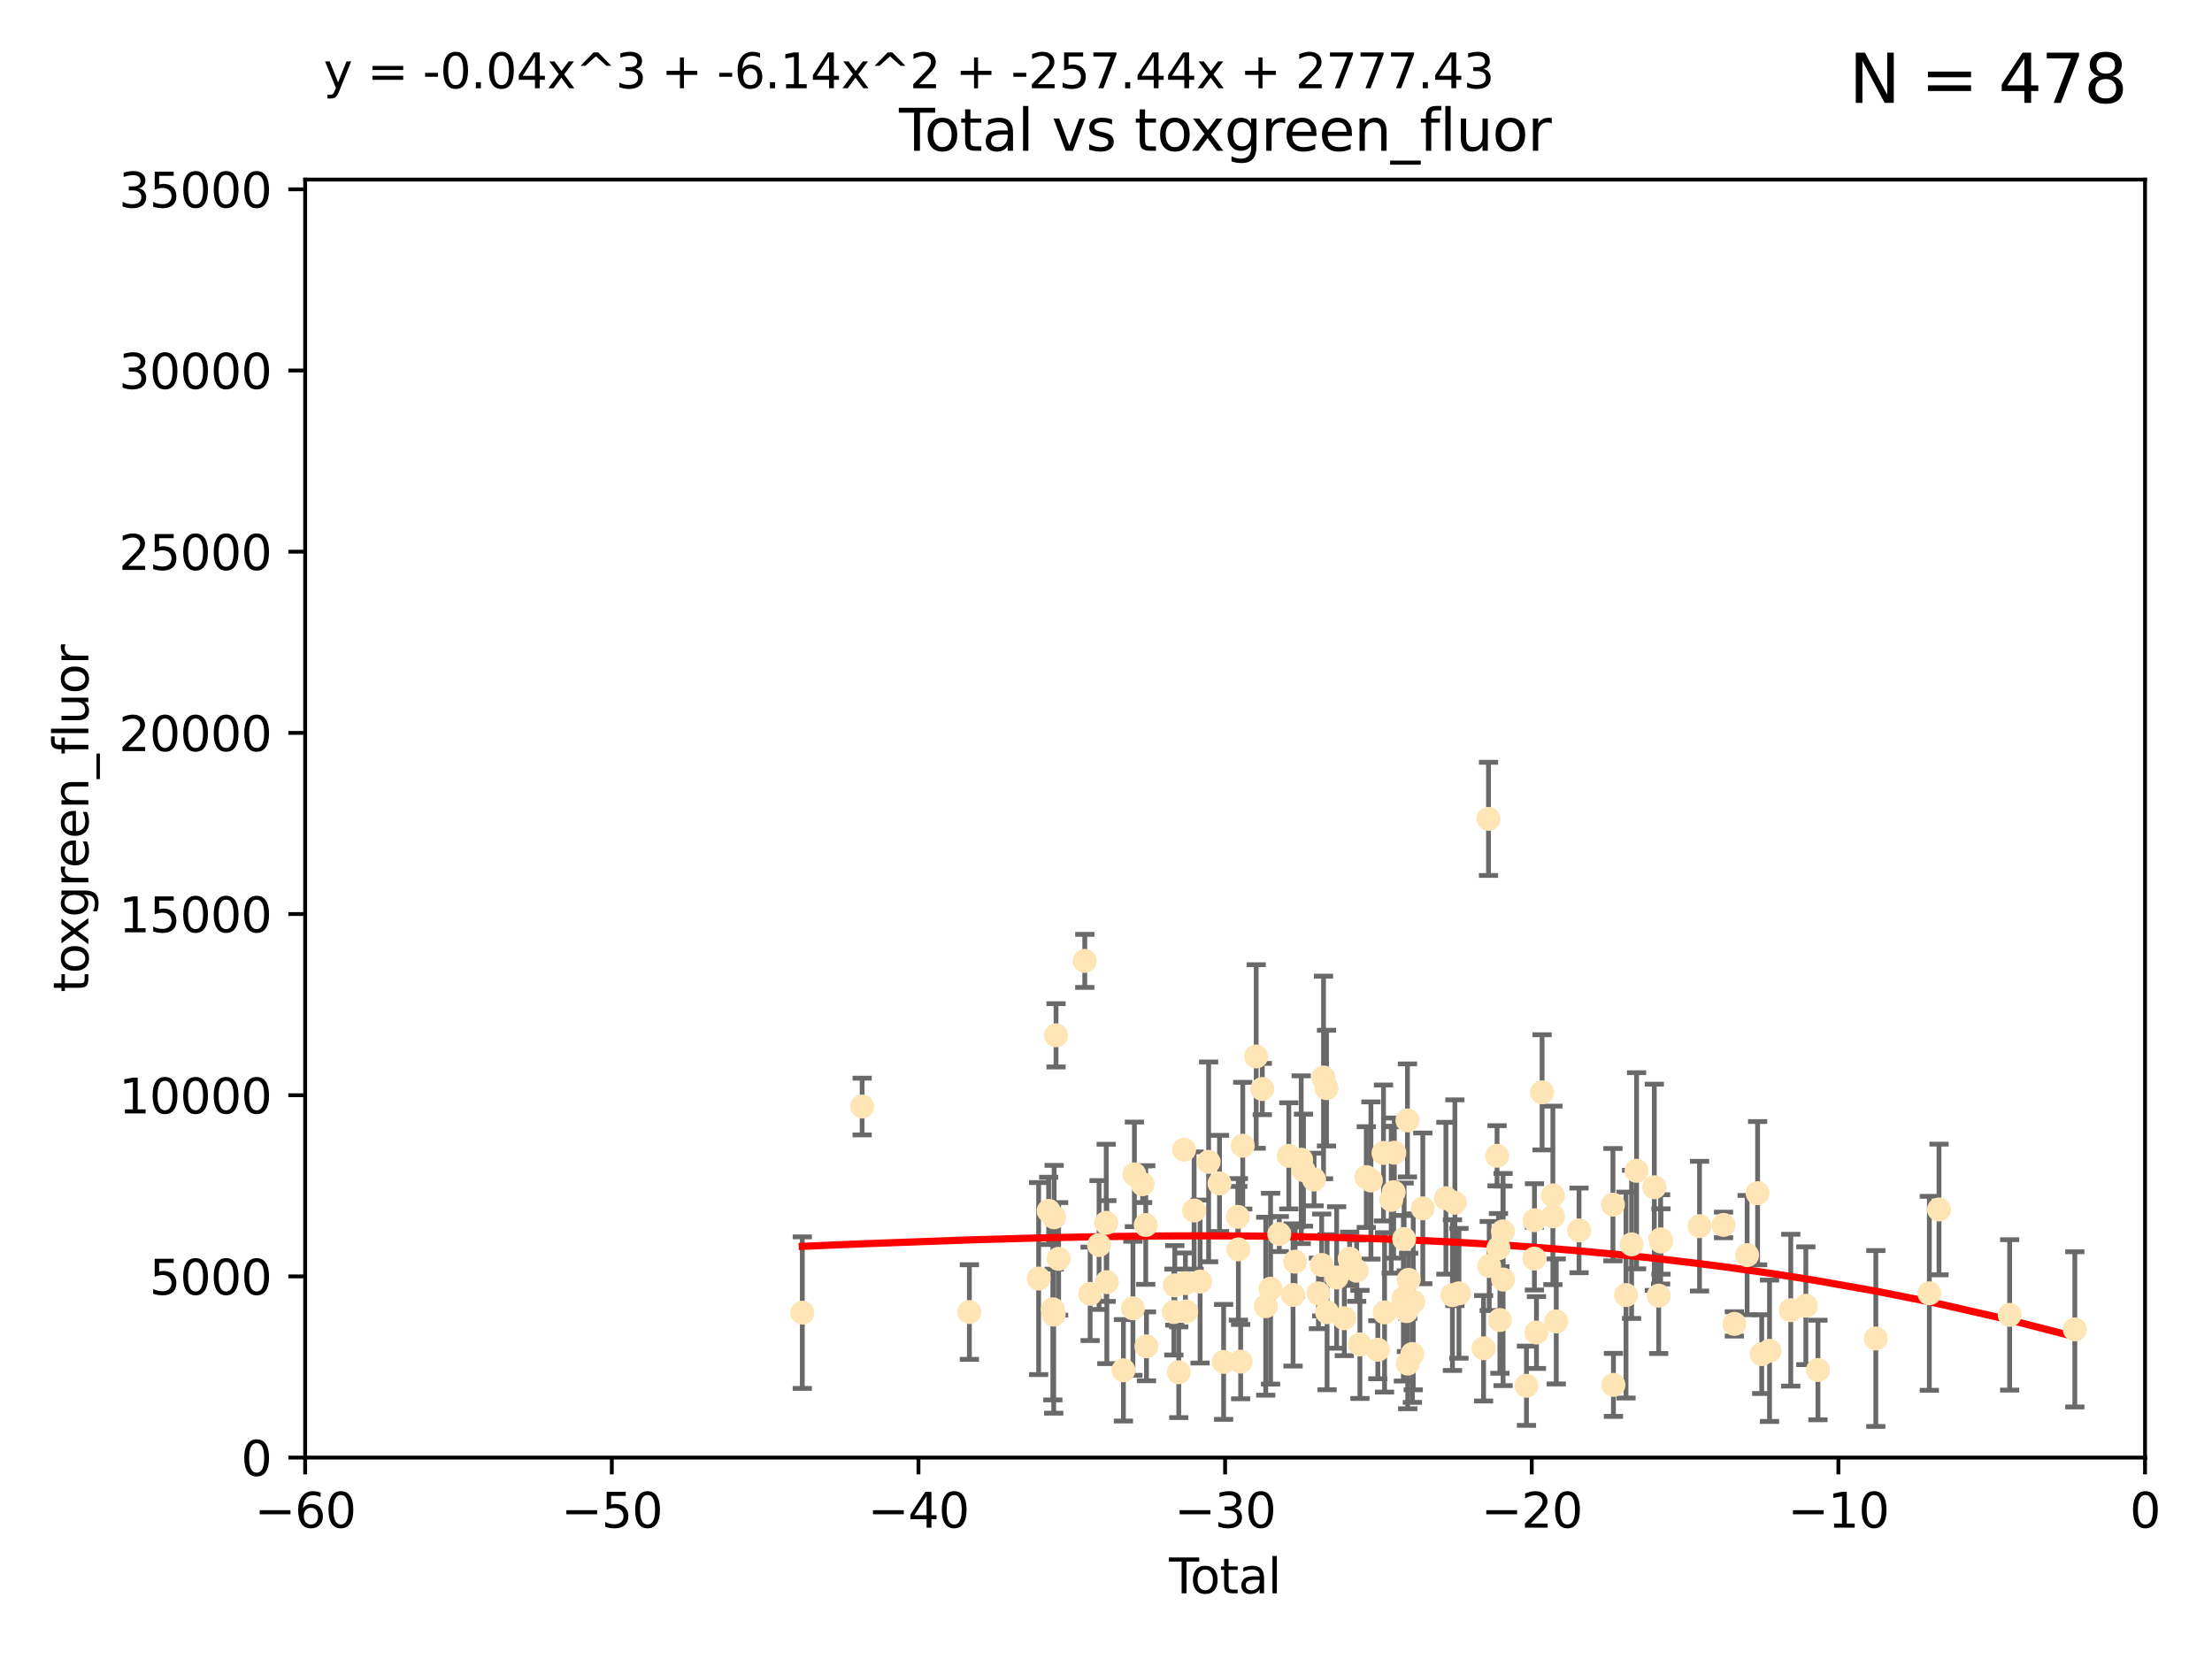 <?xml version="1.0" encoding="utf-8" standalone="no"?>
<!DOCTYPE svg PUBLIC "-//W3C//DTD SVG 1.1//EN"
  "http://www.w3.org/Graphics/SVG/1.1/DTD/svg11.dtd">
<svg xmlns:xlink="http://www.w3.org/1999/xlink" width="460.8pt" height="345.6pt" viewBox="0 0 460.8 345.6" xmlns="http://www.w3.org/2000/svg" version="1.1">
 <defs>
  <style type="text/css">*{stroke-linejoin: round; stroke-linecap: butt}</style>
 </defs>
 <g id="figure_1">
  <g id="patch_1">
   <path d="M 0 345.6 
L 460.8 345.6 
L 460.8 0 
L 0 0 
z
" style="fill: #ffffff"/>
  </g>
  <g id="axes_1">
   <g id="patch_2">
    <path d="M 63.571 303.64 
L 446.85 303.64 
L 446.85 37.411 
L 63.571 37.411 
z
" style="fill: #ffffff"/>
   </g>
   <g id="PathCollection_1">
    <defs>
     <path id="mfc3689dfd6" d="M 0 1.118 
C 0.297 1.118 0.581 1 0.791 0.791 
C 1 0.581 1.118 0.297 1.118 0 
C 1.118 -0.297 1 -0.581 0.791 -0.791 
C 0.581 -1 0.297 -1.118 0 -1.118 
C -0.297 -1.118 -0.581 -1 -0.791 -0.791 
C -1 -0.581 -1.118 -0.297 -1.118 0 
C -1.118 0.297 -1 0.581 -0.791 0.791 
C -0.581 1 -0.297 1.118 0 1.118 
z
" style="stroke: #ffe4b5"/>
    </defs>
    <g clip-path="url(#p2d5d0d5e02)">
     <use xlink:href="#mfc3689dfd6" x="167.135" y="273.445" style="fill: #ffe4b5; stroke: #ffe4b5"/>
     <use xlink:href="#mfc3689dfd6" x="179.601" y="230.512" style="fill: #ffe4b5; stroke: #ffe4b5"/>
     <use xlink:href="#mfc3689dfd6" x="201.939" y="273.318" style="fill: #ffe4b5; stroke: #ffe4b5"/>
     <use xlink:href="#mfc3689dfd6" x="216.367" y="266.35" style="fill: #ffe4b5; stroke: #ffe4b5"/>
     <use xlink:href="#mfc3689dfd6" x="218.459" y="252.25" style="fill: #ffe4b5; stroke: #ffe4b5"/>
     <use xlink:href="#mfc3689dfd6" x="219.325" y="272.755" style="fill: #ffe4b5; stroke: #ffe4b5"/>
     <use xlink:href="#mfc3689dfd6" x="219.506" y="273.86" style="fill: #ffe4b5; stroke: #ffe4b5"/>
     <use xlink:href="#mfc3689dfd6" x="219.592" y="253.578" style="fill: #ffe4b5; stroke: #ffe4b5"/>
     <use xlink:href="#mfc3689dfd6" x="219.992" y="215.675" style="fill: #ffe4b5; stroke: #ffe4b5"/>
     <use xlink:href="#mfc3689dfd6" x="220.533" y="262.242" style="fill: #ffe4b5; stroke: #ffe4b5"/>
     <use xlink:href="#mfc3689dfd6" x="225.978" y="200.169" style="fill: #ffe4b5; stroke: #ffe4b5"/>
     <use xlink:href="#mfc3689dfd6" x="227.096" y="269.528" style="fill: #ffe4b5; stroke: #ffe4b5"/>
     <use xlink:href="#mfc3689dfd6" x="228.953" y="259.36" style="fill: #ffe4b5; stroke: #ffe4b5"/>
     <use xlink:href="#mfc3689dfd6" x="230.446" y="254.736" style="fill: #ffe4b5; stroke: #ffe4b5"/>
     <use xlink:href="#mfc3689dfd6" x="230.575" y="267.094" style="fill: #ffe4b5; stroke: #ffe4b5"/>
     <use xlink:href="#mfc3689dfd6" x="234.029" y="285.458" style="fill: #ffe4b5; stroke: #ffe4b5"/>
     <use xlink:href="#mfc3689dfd6" x="236.012" y="272.539" style="fill: #ffe4b5; stroke: #ffe4b5"/>
     <use xlink:href="#mfc3689dfd6" x="236.318" y="244.641" style="fill: #ffe4b5; stroke: #ffe4b5"/>
     <use xlink:href="#mfc3689dfd6" x="238.024" y="246.695" style="fill: #ffe4b5; stroke: #ffe4b5"/>
     <use xlink:href="#mfc3689dfd6" x="238.681" y="255.194" style="fill: #ffe4b5; stroke: #ffe4b5"/>
     <use xlink:href="#mfc3689dfd6" x="238.828" y="280.47" style="fill: #ffe4b5; stroke: #ffe4b5"/>
     <use xlink:href="#mfc3689dfd6" x="244.54" y="273.321" style="fill: #ffe4b5; stroke: #ffe4b5"/>
     <use xlink:href="#mfc3689dfd6" x="244.728" y="267.766" style="fill: #ffe4b5; stroke: #ffe4b5"/>
     <use xlink:href="#mfc3689dfd6" x="245.553" y="285.864" style="fill: #ffe4b5; stroke: #ffe4b5"/>
     <use xlink:href="#mfc3689dfd6" x="246.672" y="239.511" style="fill: #ffe4b5; stroke: #ffe4b5"/>
     <use xlink:href="#mfc3689dfd6" x="246.946" y="267.311" style="fill: #ffe4b5; stroke: #ffe4b5"/>
     <use xlink:href="#mfc3689dfd6" x="247.098" y="273.203" style="fill: #ffe4b5; stroke: #ffe4b5"/>
     <use xlink:href="#mfc3689dfd6" x="248.756" y="252.168" style="fill: #ffe4b5; stroke: #ffe4b5"/>
     <use xlink:href="#mfc3689dfd6" x="250.002" y="266.969" style="fill: #ffe4b5; stroke: #ffe4b5"/>
     <use xlink:href="#mfc3689dfd6" x="251.778" y="242.038" style="fill: #ffe4b5; stroke: #ffe4b5"/>
     <use xlink:href="#mfc3689dfd6" x="254.048" y="246.526" style="fill: #ffe4b5; stroke: #ffe4b5"/>
     <use xlink:href="#mfc3689dfd6" x="254.901" y="283.708" style="fill: #ffe4b5; stroke: #ffe4b5"/>
     <use xlink:href="#mfc3689dfd6" x="257.859" y="253.493" style="fill: #ffe4b5; stroke: #ffe4b5"/>
     <use xlink:href="#mfc3689dfd6" x="257.977" y="260.273" style="fill: #ffe4b5; stroke: #ffe4b5"/>
     <use xlink:href="#mfc3689dfd6" x="258.449" y="283.653" style="fill: #ffe4b5; stroke: #ffe4b5"/>
     <use xlink:href="#mfc3689dfd6" x="258.89" y="238.667" style="fill: #ffe4b5; stroke: #ffe4b5"/>
     <use xlink:href="#mfc3689dfd6" x="261.69" y="220.081" style="fill: #ffe4b5; stroke: #ffe4b5"/>
     <use xlink:href="#mfc3689dfd6" x="262.955" y="226.862" style="fill: #ffe4b5; stroke: #ffe4b5"/>
     <use xlink:href="#mfc3689dfd6" x="263.676" y="272.109" style="fill: #ffe4b5; stroke: #ffe4b5"/>
     <use xlink:href="#mfc3689dfd6" x="264.684" y="268.456" style="fill: #ffe4b5; stroke: #ffe4b5"/>
     <use xlink:href="#mfc3689dfd6" x="266.498" y="257.071" style="fill: #ffe4b5; stroke: #ffe4b5"/>
     <use xlink:href="#mfc3689dfd6" x="268.486" y="240.784" style="fill: #ffe4b5; stroke: #ffe4b5"/>
     <use xlink:href="#mfc3689dfd6" x="269.366" y="269.762" style="fill: #ffe4b5; stroke: #ffe4b5"/>
     <use xlink:href="#mfc3689dfd6" x="269.785" y="262.829" style="fill: #ffe4b5; stroke: #ffe4b5"/>
     <use xlink:href="#mfc3689dfd6" x="271.064" y="241.585" style="fill: #ffe4b5; stroke: #ffe4b5"/>
     <use xlink:href="#mfc3689dfd6" x="271.537" y="243.768" style="fill: #ffe4b5; stroke: #ffe4b5"/>
     <use xlink:href="#mfc3689dfd6" x="273.742" y="245.717" style="fill: #ffe4b5; stroke: #ffe4b5"/>
     <use xlink:href="#mfc3689dfd6" x="274.655" y="269.434" style="fill: #ffe4b5; stroke: #ffe4b5"/>
     <use xlink:href="#mfc3689dfd6" x="275.327" y="263.512" style="fill: #ffe4b5; stroke: #ffe4b5"/>
     <use xlink:href="#mfc3689dfd6" x="275.715" y="224.454" style="fill: #ffe4b5; stroke: #ffe4b5"/>
     <use xlink:href="#mfc3689dfd6" x="276.336" y="226.673" style="fill: #ffe4b5; stroke: #ffe4b5"/>
     <use xlink:href="#mfc3689dfd6" x="276.459" y="273.361" style="fill: #ffe4b5; stroke: #ffe4b5"/>
     <use xlink:href="#mfc3689dfd6" x="278.444" y="266.121" style="fill: #ffe4b5; stroke: #ffe4b5"/>
     <use xlink:href="#mfc3689dfd6" x="280.041" y="274.615" style="fill: #ffe4b5; stroke: #ffe4b5"/>
     <use xlink:href="#mfc3689dfd6" x="281.162" y="262.226" style="fill: #ffe4b5; stroke: #ffe4b5"/>
     <use xlink:href="#mfc3689dfd6" x="282.616" y="264.709" style="fill: #ffe4b5; stroke: #ffe4b5"/>
     <use xlink:href="#mfc3689dfd6" x="283.297" y="280.06" style="fill: #ffe4b5; stroke: #ffe4b5"/>
     <use xlink:href="#mfc3689dfd6" x="284.624" y="245.207" style="fill: #ffe4b5; stroke: #ffe4b5"/>
     <use xlink:href="#mfc3689dfd6" x="285.587" y="245.916" style="fill: #ffe4b5; stroke: #ffe4b5"/>
     <use xlink:href="#mfc3689dfd6" x="287.03" y="281.173" style="fill: #ffe4b5; stroke: #ffe4b5"/>
     <use xlink:href="#mfc3689dfd6" x="288.206" y="240.184" style="fill: #ffe4b5; stroke: #ffe4b5"/>
     <use xlink:href="#mfc3689dfd6" x="288.428" y="273.394" style="fill: #ffe4b5; stroke: #ffe4b5"/>
     <use xlink:href="#mfc3689dfd6" x="289.819" y="249.966" style="fill: #ffe4b5; stroke: #ffe4b5"/>
     <use xlink:href="#mfc3689dfd6" x="290.322" y="248.35" style="fill: #ffe4b5; stroke: #ffe4b5"/>
     <use xlink:href="#mfc3689dfd6" x="290.468" y="240.133" style="fill: #ffe4b5; stroke: #ffe4b5"/>
     <use xlink:href="#mfc3689dfd6" x="292.351" y="270.448" style="fill: #ffe4b5; stroke: #ffe4b5"/>
     <use xlink:href="#mfc3689dfd6" x="292.507" y="258.105" style="fill: #ffe4b5; stroke: #ffe4b5"/>
     <use xlink:href="#mfc3689dfd6" x="292.98" y="273.135" style="fill: #ffe4b5; stroke: #ffe4b5"/>
     <use xlink:href="#mfc3689dfd6" x="293.197" y="233.405" style="fill: #ffe4b5; stroke: #ffe4b5"/>
     <use xlink:href="#mfc3689dfd6" x="293.255" y="284.061" style="fill: #ffe4b5; stroke: #ffe4b5"/>
     <use xlink:href="#mfc3689dfd6" x="293.445" y="266.619" style="fill: #ffe4b5; stroke: #ffe4b5"/>
     <use xlink:href="#mfc3689dfd6" x="294.227" y="282.062" style="fill: #ffe4b5; stroke: #ffe4b5"/>
     <use xlink:href="#mfc3689dfd6" x="294.402" y="271.201" style="fill: #ffe4b5; stroke: #ffe4b5"/>
     <use xlink:href="#mfc3689dfd6" x="296.398" y="251.723" style="fill: #ffe4b5; stroke: #ffe4b5"/>
     <use xlink:href="#mfc3689dfd6" x="301.208" y="249.617" style="fill: #ffe4b5; stroke: #ffe4b5"/>
     <use xlink:href="#mfc3689dfd6" x="302.57" y="269.796" style="fill: #ffe4b5; stroke: #ffe4b5"/>
     <use xlink:href="#mfc3689dfd6" x="303.08" y="250.554" style="fill: #ffe4b5; stroke: #ffe4b5"/>
     <use xlink:href="#mfc3689dfd6" x="303.925" y="269.426" style="fill: #ffe4b5; stroke: #ffe4b5"/>
     <use xlink:href="#mfc3689dfd6" x="309.054" y="280.87" style="fill: #ffe4b5; stroke: #ffe4b5"/>
     <use xlink:href="#mfc3689dfd6" x="310.079" y="170.586" style="fill: #ffe4b5; stroke: #ffe4b5"/>
     <use xlink:href="#mfc3689dfd6" x="310.233" y="263.73" style="fill: #ffe4b5; stroke: #ffe4b5"/>
     <use xlink:href="#mfc3689dfd6" x="311.864" y="240.771" style="fill: #ffe4b5; stroke: #ffe4b5"/>
     <use xlink:href="#mfc3689dfd6" x="312.161" y="260.036" style="fill: #ffe4b5; stroke: #ffe4b5"/>
     <use xlink:href="#mfc3689dfd6" x="312.454" y="274.979" style="fill: #ffe4b5; stroke: #ffe4b5"/>
     <use xlink:href="#mfc3689dfd6" x="313.086" y="256.522" style="fill: #ffe4b5; stroke: #ffe4b5"/>
     <use xlink:href="#mfc3689dfd6" x="313.12" y="266.559" style="fill: #ffe4b5; stroke: #ffe4b5"/>
     <use xlink:href="#mfc3689dfd6" x="317.99" y="288.679" style="fill: #ffe4b5; stroke: #ffe4b5"/>
     <use xlink:href="#mfc3689dfd6" x="319.644" y="262.184" style="fill: #ffe4b5; stroke: #ffe4b5"/>
     <use xlink:href="#mfc3689dfd6" x="319.659" y="254.193" style="fill: #ffe4b5; stroke: #ffe4b5"/>
     <use xlink:href="#mfc3689dfd6" x="320.074" y="277.594" style="fill: #ffe4b5; stroke: #ffe4b5"/>
     <use xlink:href="#mfc3689dfd6" x="321.245" y="227.553" style="fill: #ffe4b5; stroke: #ffe4b5"/>
     <use xlink:href="#mfc3689dfd6" x="323.494" y="249.018" style="fill: #ffe4b5; stroke: #ffe4b5"/>
     <use xlink:href="#mfc3689dfd6" x="323.526" y="253.376" style="fill: #ffe4b5; stroke: #ffe4b5"/>
     <use xlink:href="#mfc3689dfd6" x="324.196" y="275.278" style="fill: #ffe4b5; stroke: #ffe4b5"/>
     <use xlink:href="#mfc3689dfd6" x="328.943" y="256.316" style="fill: #ffe4b5; stroke: #ffe4b5"/>
     <use xlink:href="#mfc3689dfd6" x="336.006" y="250.957" style="fill: #ffe4b5; stroke: #ffe4b5"/>
     <use xlink:href="#mfc3689dfd6" x="336.111" y="288.497" style="fill: #ffe4b5; stroke: #ffe4b5"/>
     <use xlink:href="#mfc3689dfd6" x="338.73" y="269.782" style="fill: #ffe4b5; stroke: #ffe4b5"/>
     <use xlink:href="#mfc3689dfd6" x="339.892" y="259.223" style="fill: #ffe4b5; stroke: #ffe4b5"/>
     <use xlink:href="#mfc3689dfd6" x="340.925" y="243.894" style="fill: #ffe4b5; stroke: #ffe4b5"/>
     <use xlink:href="#mfc3689dfd6" x="344.626" y="247.324" style="fill: #ffe4b5; stroke: #ffe4b5"/>
     <use xlink:href="#mfc3689dfd6" x="345.532" y="269.911" style="fill: #ffe4b5; stroke: #ffe4b5"/>
     <use xlink:href="#mfc3689dfd6" x="345.935" y="258.18" style="fill: #ffe4b5; stroke: #ffe4b5"/>
     <use xlink:href="#mfc3689dfd6" x="346.011" y="258.627" style="fill: #ffe4b5; stroke: #ffe4b5"/>
     <use xlink:href="#mfc3689dfd6" x="354.043" y="255.432" style="fill: #ffe4b5; stroke: #ffe4b5"/>
     <use xlink:href="#mfc3689dfd6" x="359.047" y="255.174" style="fill: #ffe4b5; stroke: #ffe4b5"/>
     <use xlink:href="#mfc3689dfd6" x="361.302" y="275.793" style="fill: #ffe4b5; stroke: #ffe4b5"/>
     <use xlink:href="#mfc3689dfd6" x="363.958" y="261.461" style="fill: #ffe4b5; stroke: #ffe4b5"/>
     <use xlink:href="#mfc3689dfd6" x="366.143" y="248.558" style="fill: #ffe4b5; stroke: #ffe4b5"/>
     <use xlink:href="#mfc3689dfd6" x="366.999" y="282.089" style="fill: #ffe4b5; stroke: #ffe4b5"/>
     <use xlink:href="#mfc3689dfd6" x="368.627" y="281.39" style="fill: #ffe4b5; stroke: #ffe4b5"/>
     <use xlink:href="#mfc3689dfd6" x="373.048" y="272.933" style="fill: #ffe4b5; stroke: #ffe4b5"/>
     <use xlink:href="#mfc3689dfd6" x="376.19" y="272.002" style="fill: #ffe4b5; stroke: #ffe4b5"/>
     <use xlink:href="#mfc3689dfd6" x="378.713" y="285.397" style="fill: #ffe4b5; stroke: #ffe4b5"/>
     <use xlink:href="#mfc3689dfd6" x="390.768" y="278.834" style="fill: #ffe4b5; stroke: #ffe4b5"/>
     <use xlink:href="#mfc3689dfd6" x="401.916" y="269.418" style="fill: #ffe4b5; stroke: #ffe4b5"/>
     <use xlink:href="#mfc3689dfd6" x="403.931" y="251.956" style="fill: #ffe4b5; stroke: #ffe4b5"/>
     <use xlink:href="#mfc3689dfd6" x="418.647" y="273.913" style="fill: #ffe4b5; stroke: #ffe4b5"/>
     <use xlink:href="#mfc3689dfd6" x="432.223" y="276.933" style="fill: #ffe4b5; stroke: #ffe4b5"/>
    </g>
   </g>
   <g id="matplotlib.axis_1">
    <g id="xtick_1">
     <g id="line2d_1">
      <defs>
       <path id="mfdcab393af" d="M 0 0 
L 0 3.5 
" style="stroke: #000000; stroke-width: 0.8"/>
      </defs>
      <g>
       <use xlink:href="#mfdcab393af" x="63.571" y="303.64" style="stroke: #000000; stroke-width: 0.8"/>
      </g>
     </g>
     <g id="text_1">
      <!-- −60 -->
      <g transform="translate(53.019 318.238)scale(0.1 -0.1)">
       <defs>
        <path id="DejaVuSans-2212" d="M 678 2272 
L 4684 2272 
L 4684 1741 
L 678 1741 
L 678 2272 
z
" transform="scale(0.016)"/>
        <path id="DejaVuSans-36" d="M 2113 2584 
Q 1688 2584 1439 2293 
Q 1191 2003 1191 1497 
Q 1191 994 1439 701 
Q 1688 409 2113 409 
Q 2538 409 2786 701 
Q 3034 994 3034 1497 
Q 3034 2003 2786 2293 
Q 2538 2584 2113 2584 
z
M 3366 4563 
L 3366 3988 
Q 3128 4100 2886 4159 
Q 2644 4219 2406 4219 
Q 1781 4219 1451 3797 
Q 1122 3375 1075 2522 
Q 1259 2794 1537 2939 
Q 1816 3084 2150 3084 
Q 2853 3084 3261 2657 
Q 3669 2231 3669 1497 
Q 3669 778 3244 343 
Q 2819 -91 2113 -91 
Q 1303 -91 875 529 
Q 447 1150 447 2328 
Q 447 3434 972 4092 
Q 1497 4750 2381 4750 
Q 2619 4750 2861 4703 
Q 3103 4656 3366 4563 
z
" transform="scale(0.016)"/>
        <path id="DejaVuSans-30" d="M 2034 4250 
Q 1547 4250 1301 3770 
Q 1056 3291 1056 2328 
Q 1056 1369 1301 889 
Q 1547 409 2034 409 
Q 2525 409 2770 889 
Q 3016 1369 3016 2328 
Q 3016 3291 2770 3770 
Q 2525 4250 2034 4250 
z
M 2034 4750 
Q 2819 4750 3233 4129 
Q 3647 3509 3647 2328 
Q 3647 1150 3233 529 
Q 2819 -91 2034 -91 
Q 1250 -91 836 529 
Q 422 1150 422 2328 
Q 422 3509 836 4129 
Q 1250 4750 2034 4750 
z
" transform="scale(0.016)"/>
       </defs>
       <use xlink:href="#DejaVuSans-2212"/>
       <use xlink:href="#DejaVuSans-36" x="83.789"/>
       <use xlink:href="#DejaVuSans-30" x="147.412"/>
      </g>
     </g>
    </g>
    <g id="xtick_2">
     <g id="line2d_2">
      <g>
       <use xlink:href="#mfdcab393af" x="127.451" y="303.64" style="stroke: #000000; stroke-width: 0.8"/>
      </g>
     </g>
     <g id="text_2">
      <!-- −50 -->
      <g transform="translate(116.899 318.238)scale(0.1 -0.1)">
       <defs>
        <path id="DejaVuSans-35" d="M 691 4666 
L 3169 4666 
L 3169 4134 
L 1269 4134 
L 1269 2991 
Q 1406 3038 1543 3061 
Q 1681 3084 1819 3084 
Q 2600 3084 3056 2656 
Q 3513 2228 3513 1497 
Q 3513 744 3044 326 
Q 2575 -91 1722 -91 
Q 1428 -91 1123 -41 
Q 819 9 494 109 
L 494 744 
Q 775 591 1075 516 
Q 1375 441 1709 441 
Q 2250 441 2565 725 
Q 2881 1009 2881 1497 
Q 2881 1984 2565 2268 
Q 2250 2553 1709 2553 
Q 1456 2553 1204 2497 
Q 953 2441 691 2322 
L 691 4666 
z
" transform="scale(0.016)"/>
       </defs>
       <use xlink:href="#DejaVuSans-2212"/>
       <use xlink:href="#DejaVuSans-35" x="83.789"/>
       <use xlink:href="#DejaVuSans-30" x="147.412"/>
      </g>
     </g>
    </g>
    <g id="xtick_3">
     <g id="line2d_3">
      <g>
       <use xlink:href="#mfdcab393af" x="191.331" y="303.64" style="stroke: #000000; stroke-width: 0.8"/>
      </g>
     </g>
     <g id="text_3">
      <!-- −40 -->
      <g transform="translate(180.778 318.238)scale(0.1 -0.1)">
       <defs>
        <path id="DejaVuSans-34" d="M 2419 4116 
L 825 1625 
L 2419 1625 
L 2419 4116 
z
M 2253 4666 
L 3047 4666 
L 3047 1625 
L 3713 1625 
L 3713 1100 
L 3047 1100 
L 3047 0 
L 2419 0 
L 2419 1100 
L 313 1100 
L 313 1709 
L 2253 4666 
z
" transform="scale(0.016)"/>
       </defs>
       <use xlink:href="#DejaVuSans-2212"/>
       <use xlink:href="#DejaVuSans-34" x="83.789"/>
       <use xlink:href="#DejaVuSans-30" x="147.412"/>
      </g>
     </g>
    </g>
    <g id="xtick_4">
     <g id="line2d_4">
      <g>
       <use xlink:href="#mfdcab393af" x="255.211" y="303.64" style="stroke: #000000; stroke-width: 0.8"/>
      </g>
     </g>
     <g id="text_4">
      <!-- −30 -->
      <g transform="translate(244.658 318.238)scale(0.1 -0.1)">
       <defs>
        <path id="DejaVuSans-33" d="M 2597 2516 
Q 3050 2419 3304 2112 
Q 3559 1806 3559 1356 
Q 3559 666 3084 287 
Q 2609 -91 1734 -91 
Q 1441 -91 1130 -33 
Q 819 25 488 141 
L 488 750 
Q 750 597 1062 519 
Q 1375 441 1716 441 
Q 2309 441 2620 675 
Q 2931 909 2931 1356 
Q 2931 1769 2642 2001 
Q 2353 2234 1838 2234 
L 1294 2234 
L 1294 2753 
L 1863 2753 
Q 2328 2753 2575 2939 
Q 2822 3125 2822 3475 
Q 2822 3834 2567 4026 
Q 2313 4219 1838 4219 
Q 1578 4219 1281 4162 
Q 984 4106 628 3988 
L 628 4550 
Q 988 4650 1302 4700 
Q 1616 4750 1894 4750 
Q 2613 4750 3031 4423 
Q 3450 4097 3450 3541 
Q 3450 3153 3228 2886 
Q 3006 2619 2597 2516 
z
" transform="scale(0.016)"/>
       </defs>
       <use xlink:href="#DejaVuSans-2212"/>
       <use xlink:href="#DejaVuSans-33" x="83.789"/>
       <use xlink:href="#DejaVuSans-30" x="147.412"/>
      </g>
     </g>
    </g>
    <g id="xtick_5">
     <g id="line2d_5">
      <g>
       <use xlink:href="#mfdcab393af" x="319.09" y="303.64" style="stroke: #000000; stroke-width: 0.8"/>
      </g>
     </g>
     <g id="text_5">
      <!-- −20 -->
      <g transform="translate(308.538 318.238)scale(0.1 -0.1)">
       <defs>
        <path id="DejaVuSans-32" d="M 1228 531 
L 3431 531 
L 3431 0 
L 469 0 
L 469 531 
Q 828 903 1448 1529 
Q 2069 2156 2228 2338 
Q 2531 2678 2651 2914 
Q 2772 3150 2772 3378 
Q 2772 3750 2511 3984 
Q 2250 4219 1831 4219 
Q 1534 4219 1204 4116 
Q 875 4013 500 3803 
L 500 4441 
Q 881 4594 1212 4672 
Q 1544 4750 1819 4750 
Q 2544 4750 2975 4387 
Q 3406 4025 3406 3419 
Q 3406 3131 3298 2873 
Q 3191 2616 2906 2266 
Q 2828 2175 2409 1742 
Q 1991 1309 1228 531 
z
" transform="scale(0.016)"/>
       </defs>
       <use xlink:href="#DejaVuSans-2212"/>
       <use xlink:href="#DejaVuSans-32" x="83.789"/>
       <use xlink:href="#DejaVuSans-30" x="147.412"/>
      </g>
     </g>
    </g>
    <g id="xtick_6">
     <g id="line2d_6">
      <g>
       <use xlink:href="#mfdcab393af" x="382.97" y="303.64" style="stroke: #000000; stroke-width: 0.8"/>
      </g>
     </g>
     <g id="text_6">
      <!-- −10 -->
      <g transform="translate(372.418 318.238)scale(0.1 -0.1)">
       <defs>
        <path id="DejaVuSans-31" d="M 794 531 
L 1825 531 
L 1825 4091 
L 703 3866 
L 703 4441 
L 1819 4666 
L 2450 4666 
L 2450 531 
L 3481 531 
L 3481 0 
L 794 0 
L 794 531 
z
" transform="scale(0.016)"/>
       </defs>
       <use xlink:href="#DejaVuSans-2212"/>
       <use xlink:href="#DejaVuSans-31" x="83.789"/>
       <use xlink:href="#DejaVuSans-30" x="147.412"/>
      </g>
     </g>
    </g>
    <g id="xtick_7">
     <g id="line2d_7">
      <g>
       <use xlink:href="#mfdcab393af" x="446.85" y="303.64" style="stroke: #000000; stroke-width: 0.8"/>
      </g>
     </g>
     <g id="text_7">
      <!-- 0 -->
      <g transform="translate(443.669 318.238)scale(0.1 -0.1)">
       <use xlink:href="#DejaVuSans-30"/>
      </g>
     </g>
    </g>
    <g id="text_8">
     <!-- Total -->
     <g transform="translate(243.534 331.917)scale(0.1 -0.1)">
      <defs>
       <path id="DejaVuSans-54" d="M -19 4666 
L 3928 4666 
L 3928 4134 
L 2272 4134 
L 2272 0 
L 1638 0 
L 1638 4134 
L -19 4134 
L -19 4666 
z
" transform="scale(0.016)"/>
       <path id="DejaVuSans-6f" d="M 1959 3097 
Q 1497 3097 1228 2736 
Q 959 2375 959 1747 
Q 959 1119 1226 758 
Q 1494 397 1959 397 
Q 2419 397 2687 759 
Q 2956 1122 2956 1747 
Q 2956 2369 2687 2733 
Q 2419 3097 1959 3097 
z
M 1959 3584 
Q 2709 3584 3137 3096 
Q 3566 2609 3566 1747 
Q 3566 888 3137 398 
Q 2709 -91 1959 -91 
Q 1206 -91 779 398 
Q 353 888 353 1747 
Q 353 2609 779 3096 
Q 1206 3584 1959 3584 
z
" transform="scale(0.016)"/>
       <path id="DejaVuSans-74" d="M 1172 4494 
L 1172 3500 
L 2356 3500 
L 2356 3053 
L 1172 3053 
L 1172 1153 
Q 1172 725 1289 603 
Q 1406 481 1766 481 
L 2356 481 
L 2356 0 
L 1766 0 
Q 1100 0 847 248 
Q 594 497 594 1153 
L 594 3053 
L 172 3053 
L 172 3500 
L 594 3500 
L 594 4494 
L 1172 4494 
z
" transform="scale(0.016)"/>
       <path id="DejaVuSans-61" d="M 2194 1759 
Q 1497 1759 1228 1600 
Q 959 1441 959 1056 
Q 959 750 1161 570 
Q 1363 391 1709 391 
Q 2188 391 2477 730 
Q 2766 1069 2766 1631 
L 2766 1759 
L 2194 1759 
z
M 3341 1997 
L 3341 0 
L 2766 0 
L 2766 531 
Q 2569 213 2275 61 
Q 1981 -91 1556 -91 
Q 1019 -91 701 211 
Q 384 513 384 1019 
Q 384 1609 779 1909 
Q 1175 2209 1959 2209 
L 2766 2209 
L 2766 2266 
Q 2766 2663 2505 2880 
Q 2244 3097 1772 3097 
Q 1472 3097 1187 3025 
Q 903 2953 641 2809 
L 641 3341 
Q 956 3463 1253 3523 
Q 1550 3584 1831 3584 
Q 2591 3584 2966 3190 
Q 3341 2797 3341 1997 
z
" transform="scale(0.016)"/>
       <path id="DejaVuSans-6c" d="M 603 4863 
L 1178 4863 
L 1178 0 
L 603 0 
L 603 4863 
z
" transform="scale(0.016)"/>
      </defs>
      <use xlink:href="#DejaVuSans-54"/>
      <use xlink:href="#DejaVuSans-6f" x="44.084"/>
      <use xlink:href="#DejaVuSans-74" x="105.266"/>
      <use xlink:href="#DejaVuSans-61" x="144.475"/>
      <use xlink:href="#DejaVuSans-6c" x="205.754"/>
     </g>
    </g>
   </g>
   <g id="matplotlib.axis_2">
    <g id="ytick_1">
     <g id="line2d_8">
      <defs>
       <path id="m98415dbb20" d="M 0 0 
L -3.5 0 
" style="stroke: #000000; stroke-width: 0.8"/>
      </defs>
      <g>
       <use xlink:href="#m98415dbb20" x="63.571" y="303.64" style="stroke: #000000; stroke-width: 0.8"/>
      </g>
     </g>
     <g id="text_9">
      <!-- 0 -->
      <g transform="translate(50.209 307.439)scale(0.1 -0.1)">
       <use xlink:href="#DejaVuSans-30"/>
      </g>
     </g>
    </g>
    <g id="ytick_2">
     <g id="line2d_9">
      <g>
       <use xlink:href="#m98415dbb20" x="63.571" y="265.897" style="stroke: #000000; stroke-width: 0.8"/>
      </g>
     </g>
     <g id="text_10">
      <!-- 5000 -->
      <g transform="translate(31.121 269.696)scale(0.1 -0.1)">
       <use xlink:href="#DejaVuSans-35"/>
       <use xlink:href="#DejaVuSans-30" x="63.623"/>
       <use xlink:href="#DejaVuSans-30" x="127.246"/>
       <use xlink:href="#DejaVuSans-30" x="190.869"/>
      </g>
     </g>
    </g>
    <g id="ytick_3">
     <g id="line2d_10">
      <g>
       <use xlink:href="#m98415dbb20" x="63.571" y="228.154" style="stroke: #000000; stroke-width: 0.8"/>
      </g>
     </g>
     <g id="text_11">
      <!-- 10000 -->
      <g transform="translate(24.759 231.953)scale(0.1 -0.1)">
       <use xlink:href="#DejaVuSans-31"/>
       <use xlink:href="#DejaVuSans-30" x="63.623"/>
       <use xlink:href="#DejaVuSans-30" x="127.246"/>
       <use xlink:href="#DejaVuSans-30" x="190.869"/>
       <use xlink:href="#DejaVuSans-30" x="254.492"/>
      </g>
     </g>
    </g>
    <g id="ytick_4">
     <g id="line2d_11">
      <g>
       <use xlink:href="#m98415dbb20" x="63.571" y="190.411" style="stroke: #000000; stroke-width: 0.8"/>
      </g>
     </g>
     <g id="text_12">
      <!-- 15000 -->
      <g transform="translate(24.759 194.21)scale(0.1 -0.1)">
       <use xlink:href="#DejaVuSans-31"/>
       <use xlink:href="#DejaVuSans-35" x="63.623"/>
       <use xlink:href="#DejaVuSans-30" x="127.246"/>
       <use xlink:href="#DejaVuSans-30" x="190.869"/>
       <use xlink:href="#DejaVuSans-30" x="254.492"/>
      </g>
     </g>
    </g>
    <g id="ytick_5">
     <g id="line2d_12">
      <g>
       <use xlink:href="#m98415dbb20" x="63.571" y="152.668" style="stroke: #000000; stroke-width: 0.8"/>
      </g>
     </g>
     <g id="text_13">
      <!-- 20000 -->
      <g transform="translate(24.759 156.467)scale(0.1 -0.1)">
       <use xlink:href="#DejaVuSans-32"/>
       <use xlink:href="#DejaVuSans-30" x="63.623"/>
       <use xlink:href="#DejaVuSans-30" x="127.246"/>
       <use xlink:href="#DejaVuSans-30" x="190.869"/>
       <use xlink:href="#DejaVuSans-30" x="254.492"/>
      </g>
     </g>
    </g>
    <g id="ytick_6">
     <g id="line2d_13">
      <g>
       <use xlink:href="#m98415dbb20" x="63.571" y="114.925" style="stroke: #000000; stroke-width: 0.8"/>
      </g>
     </g>
     <g id="text_14">
      <!-- 25000 -->
      <g transform="translate(24.759 118.724)scale(0.1 -0.1)">
       <use xlink:href="#DejaVuSans-32"/>
       <use xlink:href="#DejaVuSans-35" x="63.623"/>
       <use xlink:href="#DejaVuSans-30" x="127.246"/>
       <use xlink:href="#DejaVuSans-30" x="190.869"/>
       <use xlink:href="#DejaVuSans-30" x="254.492"/>
      </g>
     </g>
    </g>
    <g id="ytick_7">
     <g id="line2d_14">
      <g>
       <use xlink:href="#m98415dbb20" x="63.571" y="77.181" style="stroke: #000000; stroke-width: 0.8"/>
      </g>
     </g>
     <g id="text_15">
      <!-- 30000 -->
      <g transform="translate(24.759 80.981)scale(0.1 -0.1)">
       <use xlink:href="#DejaVuSans-33"/>
       <use xlink:href="#DejaVuSans-30" x="63.623"/>
       <use xlink:href="#DejaVuSans-30" x="127.246"/>
       <use xlink:href="#DejaVuSans-30" x="190.869"/>
       <use xlink:href="#DejaVuSans-30" x="254.492"/>
      </g>
     </g>
    </g>
    <g id="ytick_8">
     <g id="line2d_15">
      <g>
       <use xlink:href="#m98415dbb20" x="63.571" y="39.438" style="stroke: #000000; stroke-width: 0.8"/>
      </g>
     </g>
     <g id="text_16">
      <!-- 35000 -->
      <g transform="translate(24.759 43.238)scale(0.1 -0.1)">
       <use xlink:href="#DejaVuSans-33"/>
       <use xlink:href="#DejaVuSans-35" x="63.623"/>
       <use xlink:href="#DejaVuSans-30" x="127.246"/>
       <use xlink:href="#DejaVuSans-30" x="190.869"/>
       <use xlink:href="#DejaVuSans-30" x="254.492"/>
      </g>
     </g>
    </g>
    <g id="text_17">
     <!-- toxgreen_fluor -->
     <g transform="translate(18.401 206.72)rotate(-90)scale(0.1 -0.1)">
      <defs>
       <path id="DejaVuSans-78" d="M 3513 3500 
L 2247 1797 
L 3578 0 
L 2900 0 
L 1881 1375 
L 863 0 
L 184 0 
L 1544 1831 
L 300 3500 
L 978 3500 
L 1906 2253 
L 2834 3500 
L 3513 3500 
z
" transform="scale(0.016)"/>
       <path id="DejaVuSans-67" d="M 2906 1791 
Q 2906 2416 2648 2759 
Q 2391 3103 1925 3103 
Q 1463 3103 1205 2759 
Q 947 2416 947 1791 
Q 947 1169 1205 825 
Q 1463 481 1925 481 
Q 2391 481 2648 825 
Q 2906 1169 2906 1791 
z
M 3481 434 
Q 3481 -459 3084 -895 
Q 2688 -1331 1869 -1331 
Q 1566 -1331 1297 -1286 
Q 1028 -1241 775 -1147 
L 775 -588 
Q 1028 -725 1275 -790 
Q 1522 -856 1778 -856 
Q 2344 -856 2625 -561 
Q 2906 -266 2906 331 
L 2906 616 
Q 2728 306 2450 153 
Q 2172 0 1784 0 
Q 1141 0 747 490 
Q 353 981 353 1791 
Q 353 2603 747 3093 
Q 1141 3584 1784 3584 
Q 2172 3584 2450 3431 
Q 2728 3278 2906 2969 
L 2906 3500 
L 3481 3500 
L 3481 434 
z
" transform="scale(0.016)"/>
       <path id="DejaVuSans-72" d="M 2631 2963 
Q 2534 3019 2420 3045 
Q 2306 3072 2169 3072 
Q 1681 3072 1420 2755 
Q 1159 2438 1159 1844 
L 1159 0 
L 581 0 
L 581 3500 
L 1159 3500 
L 1159 2956 
Q 1341 3275 1631 3429 
Q 1922 3584 2338 3584 
Q 2397 3584 2469 3576 
Q 2541 3569 2628 3553 
L 2631 2963 
z
" transform="scale(0.016)"/>
       <path id="DejaVuSans-65" d="M 3597 1894 
L 3597 1613 
L 953 1613 
Q 991 1019 1311 708 
Q 1631 397 2203 397 
Q 2534 397 2845 478 
Q 3156 559 3463 722 
L 3463 178 
Q 3153 47 2828 -22 
Q 2503 -91 2169 -91 
Q 1331 -91 842 396 
Q 353 884 353 1716 
Q 353 2575 817 3079 
Q 1281 3584 2069 3584 
Q 2775 3584 3186 3129 
Q 3597 2675 3597 1894 
z
M 3022 2063 
Q 3016 2534 2758 2815 
Q 2500 3097 2075 3097 
Q 1594 3097 1305 2825 
Q 1016 2553 972 2059 
L 3022 2063 
z
" transform="scale(0.016)"/>
       <path id="DejaVuSans-6e" d="M 3513 2113 
L 3513 0 
L 2938 0 
L 2938 2094 
Q 2938 2591 2744 2837 
Q 2550 3084 2163 3084 
Q 1697 3084 1428 2787 
Q 1159 2491 1159 1978 
L 1159 0 
L 581 0 
L 581 3500 
L 1159 3500 
L 1159 2956 
Q 1366 3272 1645 3428 
Q 1925 3584 2291 3584 
Q 2894 3584 3203 3211 
Q 3513 2838 3513 2113 
z
" transform="scale(0.016)"/>
       <path id="DejaVuSans-5f" d="M 3263 -1063 
L 3263 -1509 
L -63 -1509 
L -63 -1063 
L 3263 -1063 
z
" transform="scale(0.016)"/>
       <path id="DejaVuSans-66" d="M 2375 4863 
L 2375 4384 
L 1825 4384 
Q 1516 4384 1395 4259 
Q 1275 4134 1275 3809 
L 1275 3500 
L 2222 3500 
L 2222 3053 
L 1275 3053 
L 1275 0 
L 697 0 
L 697 3053 
L 147 3053 
L 147 3500 
L 697 3500 
L 697 3744 
Q 697 4328 969 4595 
Q 1241 4863 1831 4863 
L 2375 4863 
z
" transform="scale(0.016)"/>
       <path id="DejaVuSans-75" d="M 544 1381 
L 544 3500 
L 1119 3500 
L 1119 1403 
Q 1119 906 1312 657 
Q 1506 409 1894 409 
Q 2359 409 2629 706 
Q 2900 1003 2900 1516 
L 2900 3500 
L 3475 3500 
L 3475 0 
L 2900 0 
L 2900 538 
Q 2691 219 2414 64 
Q 2138 -91 1772 -91 
Q 1169 -91 856 284 
Q 544 659 544 1381 
z
M 1991 3584 
L 1991 3584 
z
" transform="scale(0.016)"/>
      </defs>
      <use xlink:href="#DejaVuSans-74"/>
      <use xlink:href="#DejaVuSans-6f" x="39.209"/>
      <use xlink:href="#DejaVuSans-78" x="97.266"/>
      <use xlink:href="#DejaVuSans-67" x="156.445"/>
      <use xlink:href="#DejaVuSans-72" x="219.922"/>
      <use xlink:href="#DejaVuSans-65" x="258.785"/>
      <use xlink:href="#DejaVuSans-65" x="320.309"/>
      <use xlink:href="#DejaVuSans-6e" x="381.832"/>
      <use xlink:href="#DejaVuSans-5f" x="445.211"/>
      <use xlink:href="#DejaVuSans-66" x="495.211"/>
      <use xlink:href="#DejaVuSans-6c" x="530.416"/>
      <use xlink:href="#DejaVuSans-75" x="558.199"/>
      <use xlink:href="#DejaVuSans-6f" x="621.578"/>
      <use xlink:href="#DejaVuSans-72" x="682.76"/>
     </g>
    </g>
   </g>
   <g id="LineCollection_1">
    <path d="M 167.135 289.227 
L 167.135 257.662 
" clip-path="url(#p2d5d0d5e02)" style="fill: none; stroke: #696969"/>
    <path d="M 179.601 236.426 
L 179.601 224.599 
" clip-path="url(#p2d5d0d5e02)" style="fill: none; stroke: #696969"/>
    <path d="M 201.939 283.17 
L 201.939 263.465 
" clip-path="url(#p2d5d0d5e02)" style="fill: none; stroke: #696969"/>
    <path d="M 216.367 286.351 
L 216.367 246.35 
" clip-path="url(#p2d5d0d5e02)" style="fill: none; stroke: #696969"/>
    <path d="M 218.459 259.258 
L 218.459 245.242 
" clip-path="url(#p2d5d0d5e02)" style="fill: none; stroke: #696969"/>
    <path d="M 219.325 291.622 
L 219.325 253.889 
" clip-path="url(#p2d5d0d5e02)" style="fill: none; stroke: #696969"/>
    <path d="M 219.506 294.386 
L 219.506 253.335 
" clip-path="url(#p2d5d0d5e02)" style="fill: none; stroke: #696969"/>
    <path d="M 219.592 264.386 
L 219.592 242.77 
" clip-path="url(#p2d5d0d5e02)" style="fill: none; stroke: #696969"/>
    <path d="M 219.992 222.264 
L 219.992 209.086 
" clip-path="url(#p2d5d0d5e02)" style="fill: none; stroke: #696969"/>
    <path d="M 220.533 273.967 
L 220.533 250.518 
" clip-path="url(#p2d5d0d5e02)" style="fill: none; stroke: #696969"/>
    <path d="M 225.978 205.695 
L 225.978 194.642 
" clip-path="url(#p2d5d0d5e02)" style="fill: none; stroke: #696969"/>
    <path d="M 227.096 279.258 
L 227.096 259.799 
" clip-path="url(#p2d5d0d5e02)" style="fill: none; stroke: #696969"/>
    <path d="M 228.953 272.775 
L 228.953 245.946 
" clip-path="url(#p2d5d0d5e02)" style="fill: none; stroke: #696969"/>
    <path d="M 230.446 271.106 
L 230.446 238.366 
" clip-path="url(#p2d5d0d5e02)" style="fill: none; stroke: #696969"/>
    <path d="M 230.575 284.07 
L 230.575 250.118 
" clip-path="url(#p2d5d0d5e02)" style="fill: none; stroke: #696969"/>
    <path d="M 234.029 296.02 
L 234.029 274.895 
" clip-path="url(#p2d5d0d5e02)" style="fill: none; stroke: #696969"/>
    <path d="M 236.012 286.5 
L 236.012 258.578 
" clip-path="url(#p2d5d0d5e02)" style="fill: none; stroke: #696969"/>
    <path d="M 236.318 255.534 
L 236.318 233.749 
" clip-path="url(#p2d5d0d5e02)" style="fill: none; stroke: #696969"/>
    <path d="M 238.024 250.509 
L 238.024 242.881 
" clip-path="url(#p2d5d0d5e02)" style="fill: none; stroke: #696969"/>
    <path d="M 238.681 267.551 
L 238.681 242.837 
" clip-path="url(#p2d5d0d5e02)" style="fill: none; stroke: #696969"/>
    <path d="M 238.828 287.647 
L 238.828 273.292 
" clip-path="url(#p2d5d0d5e02)" style="fill: none; stroke: #696969"/>
    <path d="M 244.54 282.266 
L 244.54 264.376 
" clip-path="url(#p2d5d0d5e02)" style="fill: none; stroke: #696969"/>
    <path d="M 244.728 276.053 
L 244.728 259.479 
" clip-path="url(#p2d5d0d5e02)" style="fill: none; stroke: #696969"/>
    <path d="M 245.553 295.313 
L 245.553 276.416 
" clip-path="url(#p2d5d0d5e02)" style="fill: none; stroke: #696969"/>
    <path d="M 246.672 239.932 
L 246.672 239.091 
" clip-path="url(#p2d5d0d5e02)" style="fill: none; stroke: #696969"/>
    <path d="M 246.946 273.606 
L 246.946 261.015 
" clip-path="url(#p2d5d0d5e02)" style="fill: none; stroke: #696969"/>
    <path d="M 247.098 274.163 
L 247.098 272.244 
" clip-path="url(#p2d5d0d5e02)" style="fill: none; stroke: #696969"/>
    <path d="M 248.756 264.37 
L 248.756 239.965 
" clip-path="url(#p2d5d0d5e02)" style="fill: none; stroke: #696969"/>
    <path d="M 250.002 283.944 
L 250.002 249.994 
" clip-path="url(#p2d5d0d5e02)" style="fill: none; stroke: #696969"/>
    <path d="M 251.778 262.845 
L 251.778 221.231 
" clip-path="url(#p2d5d0d5e02)" style="fill: none; stroke: #696969"/>
    <path d="M 254.048 256.54 
L 254.048 236.513 
" clip-path="url(#p2d5d0d5e02)" style="fill: none; stroke: #696969"/>
    <path d="M 254.901 295.679 
L 254.901 271.737 
" clip-path="url(#p2d5d0d5e02)" style="fill: none; stroke: #696969"/>
    <path d="M 257.859 259.828 
L 257.859 247.157 
" clip-path="url(#p2d5d0d5e02)" style="fill: none; stroke: #696969"/>
    <path d="M 257.977 275.019 
L 257.977 245.527 
" clip-path="url(#p2d5d0d5e02)" style="fill: none; stroke: #696969"/>
    <path d="M 258.449 291.393 
L 258.449 275.912 
" clip-path="url(#p2d5d0d5e02)" style="fill: none; stroke: #696969"/>
    <path d="M 258.89 251.868 
L 258.89 225.466 
" clip-path="url(#p2d5d0d5e02)" style="fill: none; stroke: #696969"/>
    <path d="M 261.69 239.201 
L 261.69 200.961 
" clip-path="url(#p2d5d0d5e02)" style="fill: none; stroke: #696969"/>
    <path d="M 262.955 232.203 
L 262.955 221.521 
" clip-path="url(#p2d5d0d5e02)" style="fill: none; stroke: #696969"/>
    <path d="M 263.676 290.646 
L 263.676 253.573 
" clip-path="url(#p2d5d0d5e02)" style="fill: none; stroke: #696969"/>
    <path d="M 264.684 288.329 
L 264.684 248.582 
" clip-path="url(#p2d5d0d5e02)" style="fill: none; stroke: #696969"/>
    <path d="M 266.498 260.724 
L 266.498 253.419 
" clip-path="url(#p2d5d0d5e02)" style="fill: none; stroke: #696969"/>
    <path d="M 268.486 251.834 
L 268.486 229.733 
" clip-path="url(#p2d5d0d5e02)" style="fill: none; stroke: #696969"/>
    <path d="M 269.366 284.574 
L 269.366 254.949 
" clip-path="url(#p2d5d0d5e02)" style="fill: none; stroke: #696969"/>
    <path d="M 269.785 270.051 
L 269.785 255.606 
" clip-path="url(#p2d5d0d5e02)" style="fill: none; stroke: #696969"/>
    <path d="M 271.064 259.058 
L 271.064 224.112 
" clip-path="url(#p2d5d0d5e02)" style="fill: none; stroke: #696969"/>
    <path d="M 271.537 255.44 
L 271.537 232.096 
" clip-path="url(#p2d5d0d5e02)" style="fill: none; stroke: #696969"/>
    <path d="M 273.742 251.194 
L 273.742 240.24 
" clip-path="url(#p2d5d0d5e02)" style="fill: none; stroke: #696969"/>
    <path d="M 274.655 276.785 
L 274.655 262.084 
" clip-path="url(#p2d5d0d5e02)" style="fill: none; stroke: #696969"/>
    <path d="M 275.327 274.121 
L 275.327 252.904 
" clip-path="url(#p2d5d0d5e02)" style="fill: none; stroke: #696969"/>
    <path d="M 275.715 245.552 
L 275.715 203.356 
" clip-path="url(#p2d5d0d5e02)" style="fill: none; stroke: #696969"/>
    <path d="M 276.336 238.721 
L 276.336 214.624 
" clip-path="url(#p2d5d0d5e02)" style="fill: none; stroke: #696969"/>
    <path d="M 276.459 289.511 
L 276.459 257.21 
" clip-path="url(#p2d5d0d5e02)" style="fill: none; stroke: #696969"/>
    <path d="M 278.444 280.859 
L 278.444 251.383 
" clip-path="url(#p2d5d0d5e02)" style="fill: none; stroke: #696969"/>
    <path d="M 280.041 282.408 
L 280.041 266.822 
" clip-path="url(#p2d5d0d5e02)" style="fill: none; stroke: #696969"/>
    <path d="M 281.162 267.782 
L 281.162 256.67 
" clip-path="url(#p2d5d0d5e02)" style="fill: none; stroke: #696969"/>
    <path d="M 282.616 271.097 
L 282.616 258.32 
" clip-path="url(#p2d5d0d5e02)" style="fill: none; stroke: #696969"/>
    <path d="M 283.297 291.322 
L 283.297 268.798 
" clip-path="url(#p2d5d0d5e02)" style="fill: none; stroke: #696969"/>
    <path d="M 284.624 255.702 
L 284.624 234.711 
" clip-path="url(#p2d5d0d5e02)" style="fill: none; stroke: #696969"/>
    <path d="M 285.587 262.289 
L 285.587 229.543 
" clip-path="url(#p2d5d0d5e02)" style="fill: none; stroke: #696969"/>
    <path d="M 287.03 287.219 
L 287.03 275.127 
" clip-path="url(#p2d5d0d5e02)" style="fill: none; stroke: #696969"/>
    <path d="M 288.206 254.343 
L 288.206 226.025 
" clip-path="url(#p2d5d0d5e02)" style="fill: none; stroke: #696969"/>
    <path d="M 288.428 289.993 
L 288.428 256.796 
" clip-path="url(#p2d5d0d5e02)" style="fill: none; stroke: #696969"/>
    <path d="M 289.819 265.213 
L 289.819 234.719 
" clip-path="url(#p2d5d0d5e02)" style="fill: none; stroke: #696969"/>
    <path d="M 290.322 262.081 
L 290.322 234.618 
" clip-path="url(#p2d5d0d5e02)" style="fill: none; stroke: #696969"/>
    <path d="M 290.468 247.36 
L 290.468 232.905 
" clip-path="url(#p2d5d0d5e02)" style="fill: none; stroke: #696969"/>
    <path d="M 292.351 287.692 
L 292.351 253.204 
" clip-path="url(#p2d5d0d5e02)" style="fill: none; stroke: #696969"/>
    <path d="M 292.507 269.761 
L 292.507 246.448 
" clip-path="url(#p2d5d0d5e02)" style="fill: none; stroke: #696969"/>
    <path d="M 292.98 281.543 
L 292.98 264.728 
" clip-path="url(#p2d5d0d5e02)" style="fill: none; stroke: #696969"/>
    <path d="M 293.197 245.177 
L 293.197 221.633 
" clip-path="url(#p2d5d0d5e02)" style="fill: none; stroke: #696969"/>
    <path d="M 293.255 293.47 
L 293.255 274.651 
" clip-path="url(#p2d5d0d5e02)" style="fill: none; stroke: #696969"/>
    <path d="M 293.445 272.185 
L 293.445 261.053 
" clip-path="url(#p2d5d0d5e02)" style="fill: none; stroke: #696969"/>
    <path d="M 294.227 292.143 
L 294.227 271.982 
" clip-path="url(#p2d5d0d5e02)" style="fill: none; stroke: #696969"/>
    <path d="M 294.402 289.525 
L 294.402 252.876 
" clip-path="url(#p2d5d0d5e02)" style="fill: none; stroke: #696969"/>
    <path d="M 296.398 267.424 
L 296.398 236.021 
" clip-path="url(#p2d5d0d5e02)" style="fill: none; stroke: #696969"/>
    <path d="M 301.208 265.429 
L 301.208 233.805 
" clip-path="url(#p2d5d0d5e02)" style="fill: none; stroke: #696969"/>
    <path d="M 302.57 285.496 
L 302.57 254.095 
" clip-path="url(#p2d5d0d5e02)" style="fill: none; stroke: #696969"/>
    <path d="M 303.08 271.991 
L 303.08 229.116 
" clip-path="url(#p2d5d0d5e02)" style="fill: none; stroke: #696969"/>
    <path d="M 303.925 282.94 
L 303.925 255.912 
" clip-path="url(#p2d5d0d5e02)" style="fill: none; stroke: #696969"/>
    <path d="M 309.054 291.854 
L 309.054 269.885 
" clip-path="url(#p2d5d0d5e02)" style="fill: none; stroke: #696969"/>
    <path d="M 310.079 182.373 
L 310.079 158.798 
" clip-path="url(#p2d5d0d5e02)" style="fill: none; stroke: #696969"/>
    <path d="M 310.233 273.005 
L 310.233 254.455 
" clip-path="url(#p2d5d0d5e02)" style="fill: none; stroke: #696969"/>
    <path d="M 311.864 247.039 
L 311.864 234.502 
" clip-path="url(#p2d5d0d5e02)" style="fill: none; stroke: #696969"/>
    <path d="M 312.161 267.274 
L 312.161 252.799 
" clip-path="url(#p2d5d0d5e02)" style="fill: none; stroke: #696969"/>
    <path d="M 312.454 286.076 
L 312.454 263.882 
" clip-path="url(#p2d5d0d5e02)" style="fill: none; stroke: #696969"/>
    <path d="M 313.086 265.958 
L 313.086 247.086 
" clip-path="url(#p2d5d0d5e02)" style="fill: none; stroke: #696969"/>
    <path d="M 313.12 288.653 
L 313.12 244.465 
" clip-path="url(#p2d5d0d5e02)" style="fill: none; stroke: #696969"/>
    <path d="M 317.99 296.933 
L 317.99 280.425 
" clip-path="url(#p2d5d0d5e02)" style="fill: none; stroke: #696969"/>
    <path d="M 319.644 268.731 
L 319.644 255.638 
" clip-path="url(#p2d5d0d5e02)" style="fill: none; stroke: #696969"/>
    <path d="M 319.659 261.798 
L 319.659 246.587 
" clip-path="url(#p2d5d0d5e02)" style="fill: none; stroke: #696969"/>
    <path d="M 320.074 285.078 
L 320.074 270.11 
" clip-path="url(#p2d5d0d5e02)" style="fill: none; stroke: #696969"/>
    <path d="M 321.245 239.549 
L 321.245 215.557 
" clip-path="url(#p2d5d0d5e02)" style="fill: none; stroke: #696969"/>
    <path d="M 323.494 267.609 
L 323.494 230.427 
" clip-path="url(#p2d5d0d5e02)" style="fill: none; stroke: #696969"/>
    <path d="M 323.526 254.397 
L 323.526 252.356 
" clip-path="url(#p2d5d0d5e02)" style="fill: none; stroke: #696969"/>
    <path d="M 324.196 288.302 
L 324.196 262.254 
" clip-path="url(#p2d5d0d5e02)" style="fill: none; stroke: #696969"/>
    <path d="M 328.943 265.132 
L 328.943 247.5 
" clip-path="url(#p2d5d0d5e02)" style="fill: none; stroke: #696969"/>
    <path d="M 336.006 262.66 
L 336.006 239.253 
" clip-path="url(#p2d5d0d5e02)" style="fill: none; stroke: #696969"/>
    <path d="M 336.111 295.06 
L 336.111 281.934 
" clip-path="url(#p2d5d0d5e02)" style="fill: none; stroke: #696969"/>
    <path d="M 338.73 291.23 
L 338.73 248.334 
" clip-path="url(#p2d5d0d5e02)" style="fill: none; stroke: #696969"/>
    <path d="M 339.892 274.655 
L 339.892 243.79 
" clip-path="url(#p2d5d0d5e02)" style="fill: none; stroke: #696969"/>
    <path d="M 340.925 264.324 
L 340.925 223.463 
" clip-path="url(#p2d5d0d5e02)" style="fill: none; stroke: #696969"/>
    <path d="M 344.626 268.803 
L 344.626 225.846 
" clip-path="url(#p2d5d0d5e02)" style="fill: none; stroke: #696969"/>
    <path d="M 345.532 281.961 
L 345.532 257.86 
" clip-path="url(#p2d5d0d5e02)" style="fill: none; stroke: #696969"/>
    <path d="M 345.935 267.48 
L 345.935 248.88 
" clip-path="url(#p2d5d0d5e02)" style="fill: none; stroke: #696969"/>
    <path d="M 346.011 265.443 
L 346.011 251.811 
" clip-path="url(#p2d5d0d5e02)" style="fill: none; stroke: #696969"/>
    <path d="M 354.043 268.944 
L 354.043 241.92 
" clip-path="url(#p2d5d0d5e02)" style="fill: none; stroke: #696969"/>
    <path d="M 359.047 257.838 
L 359.047 252.509 
" clip-path="url(#p2d5d0d5e02)" style="fill: none; stroke: #696969"/>
    <path d="M 361.302 278.326 
L 361.302 273.26 
" clip-path="url(#p2d5d0d5e02)" style="fill: none; stroke: #696969"/>
    <path d="M 363.958 273.884 
L 363.958 249.038 
" clip-path="url(#p2d5d0d5e02)" style="fill: none; stroke: #696969"/>
    <path d="M 366.143 263.478 
L 366.143 233.639 
" clip-path="url(#p2d5d0d5e02)" style="fill: none; stroke: #696969"/>
    <path d="M 366.999 290.29 
L 366.999 273.889 
" clip-path="url(#p2d5d0d5e02)" style="fill: none; stroke: #696969"/>
    <path d="M 368.627 296.116 
L 368.627 266.665 
" clip-path="url(#p2d5d0d5e02)" style="fill: none; stroke: #696969"/>
    <path d="M 373.048 288.747 
L 373.048 257.119 
" clip-path="url(#p2d5d0d5e02)" style="fill: none; stroke: #696969"/>
    <path d="M 376.19 284.27 
L 376.19 259.734 
" clip-path="url(#p2d5d0d5e02)" style="fill: none; stroke: #696969"/>
    <path d="M 378.713 295.765 
L 378.713 275.028 
" clip-path="url(#p2d5d0d5e02)" style="fill: none; stroke: #696969"/>
    <path d="M 390.768 297.155 
L 390.768 260.513 
" clip-path="url(#p2d5d0d5e02)" style="fill: none; stroke: #696969"/>
    <path d="M 401.916 289.62 
L 401.916 249.215 
" clip-path="url(#p2d5d0d5e02)" style="fill: none; stroke: #696969"/>
    <path d="M 403.931 265.567 
L 403.931 238.345 
" clip-path="url(#p2d5d0d5e02)" style="fill: none; stroke: #696969"/>
    <path d="M 418.647 289.58 
L 418.647 258.247 
" clip-path="url(#p2d5d0d5e02)" style="fill: none; stroke: #696969"/>
    <path d="M 432.223 293.093 
L 432.223 260.773 
" clip-path="url(#p2d5d0d5e02)" style="fill: none; stroke: #696969"/>
   </g>
   <g id="line2d_16">
    <defs>
     <path id="m24daaaa700" d="M 2 0 
L -2 -0 
" style="stroke: #696969"/>
    </defs>
    <g clip-path="url(#p2d5d0d5e02)">
     <use xlink:href="#m24daaaa700" x="167.135" y="289.227" style="fill: #696969; stroke: #696969"/>
     <use xlink:href="#m24daaaa700" x="179.601" y="236.426" style="fill: #696969; stroke: #696969"/>
     <use xlink:href="#m24daaaa700" x="201.939" y="283.17" style="fill: #696969; stroke: #696969"/>
     <use xlink:href="#m24daaaa700" x="216.367" y="286.351" style="fill: #696969; stroke: #696969"/>
     <use xlink:href="#m24daaaa700" x="218.459" y="259.258" style="fill: #696969; stroke: #696969"/>
     <use xlink:href="#m24daaaa700" x="219.325" y="291.622" style="fill: #696969; stroke: #696969"/>
     <use xlink:href="#m24daaaa700" x="219.506" y="294.386" style="fill: #696969; stroke: #696969"/>
     <use xlink:href="#m24daaaa700" x="219.592" y="264.386" style="fill: #696969; stroke: #696969"/>
     <use xlink:href="#m24daaaa700" x="219.992" y="222.264" style="fill: #696969; stroke: #696969"/>
     <use xlink:href="#m24daaaa700" x="220.533" y="273.967" style="fill: #696969; stroke: #696969"/>
     <use xlink:href="#m24daaaa700" x="225.978" y="205.695" style="fill: #696969; stroke: #696969"/>
     <use xlink:href="#m24daaaa700" x="227.096" y="279.258" style="fill: #696969; stroke: #696969"/>
     <use xlink:href="#m24daaaa700" x="228.953" y="272.775" style="fill: #696969; stroke: #696969"/>
     <use xlink:href="#m24daaaa700" x="230.446" y="271.106" style="fill: #696969; stroke: #696969"/>
     <use xlink:href="#m24daaaa700" x="230.575" y="284.07" style="fill: #696969; stroke: #696969"/>
     <use xlink:href="#m24daaaa700" x="234.029" y="296.02" style="fill: #696969; stroke: #696969"/>
     <use xlink:href="#m24daaaa700" x="236.012" y="286.5" style="fill: #696969; stroke: #696969"/>
     <use xlink:href="#m24daaaa700" x="236.318" y="255.534" style="fill: #696969; stroke: #696969"/>
     <use xlink:href="#m24daaaa700" x="238.024" y="250.509" style="fill: #696969; stroke: #696969"/>
     <use xlink:href="#m24daaaa700" x="238.681" y="267.551" style="fill: #696969; stroke: #696969"/>
     <use xlink:href="#m24daaaa700" x="238.828" y="287.647" style="fill: #696969; stroke: #696969"/>
     <use xlink:href="#m24daaaa700" x="244.54" y="282.266" style="fill: #696969; stroke: #696969"/>
     <use xlink:href="#m24daaaa700" x="244.728" y="276.053" style="fill: #696969; stroke: #696969"/>
     <use xlink:href="#m24daaaa700" x="245.553" y="295.313" style="fill: #696969; stroke: #696969"/>
     <use xlink:href="#m24daaaa700" x="246.672" y="239.932" style="fill: #696969; stroke: #696969"/>
     <use xlink:href="#m24daaaa700" x="246.946" y="273.606" style="fill: #696969; stroke: #696969"/>
     <use xlink:href="#m24daaaa700" x="247.098" y="274.163" style="fill: #696969; stroke: #696969"/>
     <use xlink:href="#m24daaaa700" x="248.756" y="264.37" style="fill: #696969; stroke: #696969"/>
     <use xlink:href="#m24daaaa700" x="250.002" y="283.944" style="fill: #696969; stroke: #696969"/>
     <use xlink:href="#m24daaaa700" x="251.778" y="262.845" style="fill: #696969; stroke: #696969"/>
     <use xlink:href="#m24daaaa700" x="254.048" y="256.54" style="fill: #696969; stroke: #696969"/>
     <use xlink:href="#m24daaaa700" x="254.901" y="295.679" style="fill: #696969; stroke: #696969"/>
     <use xlink:href="#m24daaaa700" x="257.859" y="259.828" style="fill: #696969; stroke: #696969"/>
     <use xlink:href="#m24daaaa700" x="257.977" y="275.019" style="fill: #696969; stroke: #696969"/>
     <use xlink:href="#m24daaaa700" x="258.449" y="291.393" style="fill: #696969; stroke: #696969"/>
     <use xlink:href="#m24daaaa700" x="258.89" y="251.868" style="fill: #696969; stroke: #696969"/>
     <use xlink:href="#m24daaaa700" x="261.69" y="239.201" style="fill: #696969; stroke: #696969"/>
     <use xlink:href="#m24daaaa700" x="262.955" y="232.203" style="fill: #696969; stroke: #696969"/>
     <use xlink:href="#m24daaaa700" x="263.676" y="290.646" style="fill: #696969; stroke: #696969"/>
     <use xlink:href="#m24daaaa700" x="264.684" y="288.329" style="fill: #696969; stroke: #696969"/>
     <use xlink:href="#m24daaaa700" x="266.498" y="260.724" style="fill: #696969; stroke: #696969"/>
     <use xlink:href="#m24daaaa700" x="268.486" y="251.834" style="fill: #696969; stroke: #696969"/>
     <use xlink:href="#m24daaaa700" x="269.366" y="284.574" style="fill: #696969; stroke: #696969"/>
     <use xlink:href="#m24daaaa700" x="269.785" y="270.051" style="fill: #696969; stroke: #696969"/>
     <use xlink:href="#m24daaaa700" x="271.064" y="259.058" style="fill: #696969; stroke: #696969"/>
     <use xlink:href="#m24daaaa700" x="271.537" y="255.44" style="fill: #696969; stroke: #696969"/>
     <use xlink:href="#m24daaaa700" x="273.742" y="251.194" style="fill: #696969; stroke: #696969"/>
     <use xlink:href="#m24daaaa700" x="274.655" y="276.785" style="fill: #696969; stroke: #696969"/>
     <use xlink:href="#m24daaaa700" x="275.327" y="274.121" style="fill: #696969; stroke: #696969"/>
     <use xlink:href="#m24daaaa700" x="275.715" y="245.552" style="fill: #696969; stroke: #696969"/>
     <use xlink:href="#m24daaaa700" x="276.336" y="238.721" style="fill: #696969; stroke: #696969"/>
     <use xlink:href="#m24daaaa700" x="276.459" y="289.511" style="fill: #696969; stroke: #696969"/>
     <use xlink:href="#m24daaaa700" x="278.444" y="280.859" style="fill: #696969; stroke: #696969"/>
     <use xlink:href="#m24daaaa700" x="280.041" y="282.408" style="fill: #696969; stroke: #696969"/>
     <use xlink:href="#m24daaaa700" x="281.162" y="267.782" style="fill: #696969; stroke: #696969"/>
     <use xlink:href="#m24daaaa700" x="282.616" y="271.097" style="fill: #696969; stroke: #696969"/>
     <use xlink:href="#m24daaaa700" x="283.297" y="291.322" style="fill: #696969; stroke: #696969"/>
     <use xlink:href="#m24daaaa700" x="284.624" y="255.702" style="fill: #696969; stroke: #696969"/>
     <use xlink:href="#m24daaaa700" x="285.587" y="262.289" style="fill: #696969; stroke: #696969"/>
     <use xlink:href="#m24daaaa700" x="287.03" y="287.219" style="fill: #696969; stroke: #696969"/>
     <use xlink:href="#m24daaaa700" x="288.206" y="254.343" style="fill: #696969; stroke: #696969"/>
     <use xlink:href="#m24daaaa700" x="288.428" y="289.993" style="fill: #696969; stroke: #696969"/>
     <use xlink:href="#m24daaaa700" x="289.819" y="265.213" style="fill: #696969; stroke: #696969"/>
     <use xlink:href="#m24daaaa700" x="290.322" y="262.081" style="fill: #696969; stroke: #696969"/>
     <use xlink:href="#m24daaaa700" x="290.468" y="247.36" style="fill: #696969; stroke: #696969"/>
     <use xlink:href="#m24daaaa700" x="292.351" y="287.692" style="fill: #696969; stroke: #696969"/>
     <use xlink:href="#m24daaaa700" x="292.507" y="269.761" style="fill: #696969; stroke: #696969"/>
     <use xlink:href="#m24daaaa700" x="292.98" y="281.543" style="fill: #696969; stroke: #696969"/>
     <use xlink:href="#m24daaaa700" x="293.197" y="245.177" style="fill: #696969; stroke: #696969"/>
     <use xlink:href="#m24daaaa700" x="293.255" y="293.47" style="fill: #696969; stroke: #696969"/>
     <use xlink:href="#m24daaaa700" x="293.445" y="272.185" style="fill: #696969; stroke: #696969"/>
     <use xlink:href="#m24daaaa700" x="294.227" y="292.143" style="fill: #696969; stroke: #696969"/>
     <use xlink:href="#m24daaaa700" x="294.402" y="289.525" style="fill: #696969; stroke: #696969"/>
     <use xlink:href="#m24daaaa700" x="296.398" y="267.424" style="fill: #696969; stroke: #696969"/>
     <use xlink:href="#m24daaaa700" x="301.208" y="265.429" style="fill: #696969; stroke: #696969"/>
     <use xlink:href="#m24daaaa700" x="302.57" y="285.496" style="fill: #696969; stroke: #696969"/>
     <use xlink:href="#m24daaaa700" x="303.08" y="271.991" style="fill: #696969; stroke: #696969"/>
     <use xlink:href="#m24daaaa700" x="303.925" y="282.94" style="fill: #696969; stroke: #696969"/>
     <use xlink:href="#m24daaaa700" x="309.054" y="291.854" style="fill: #696969; stroke: #696969"/>
     <use xlink:href="#m24daaaa700" x="310.079" y="182.373" style="fill: #696969; stroke: #696969"/>
     <use xlink:href="#m24daaaa700" x="310.233" y="273.005" style="fill: #696969; stroke: #696969"/>
     <use xlink:href="#m24daaaa700" x="311.864" y="247.039" style="fill: #696969; stroke: #696969"/>
     <use xlink:href="#m24daaaa700" x="312.161" y="267.274" style="fill: #696969; stroke: #696969"/>
     <use xlink:href="#m24daaaa700" x="312.454" y="286.076" style="fill: #696969; stroke: #696969"/>
     <use xlink:href="#m24daaaa700" x="313.086" y="265.958" style="fill: #696969; stroke: #696969"/>
     <use xlink:href="#m24daaaa700" x="313.12" y="288.653" style="fill: #696969; stroke: #696969"/>
     <use xlink:href="#m24daaaa700" x="317.99" y="296.933" style="fill: #696969; stroke: #696969"/>
     <use xlink:href="#m24daaaa700" x="319.644" y="268.731" style="fill: #696969; stroke: #696969"/>
     <use xlink:href="#m24daaaa700" x="319.659" y="261.798" style="fill: #696969; stroke: #696969"/>
     <use xlink:href="#m24daaaa700" x="320.074" y="285.078" style="fill: #696969; stroke: #696969"/>
     <use xlink:href="#m24daaaa700" x="321.245" y="239.549" style="fill: #696969; stroke: #696969"/>
     <use xlink:href="#m24daaaa700" x="323.494" y="267.609" style="fill: #696969; stroke: #696969"/>
     <use xlink:href="#m24daaaa700" x="323.526" y="254.397" style="fill: #696969; stroke: #696969"/>
     <use xlink:href="#m24daaaa700" x="324.196" y="288.302" style="fill: #696969; stroke: #696969"/>
     <use xlink:href="#m24daaaa700" x="328.943" y="265.132" style="fill: #696969; stroke: #696969"/>
     <use xlink:href="#m24daaaa700" x="336.006" y="262.66" style="fill: #696969; stroke: #696969"/>
     <use xlink:href="#m24daaaa700" x="336.111" y="295.06" style="fill: #696969; stroke: #696969"/>
     <use xlink:href="#m24daaaa700" x="338.73" y="291.23" style="fill: #696969; stroke: #696969"/>
     <use xlink:href="#m24daaaa700" x="339.892" y="274.655" style="fill: #696969; stroke: #696969"/>
     <use xlink:href="#m24daaaa700" x="340.925" y="264.324" style="fill: #696969; stroke: #696969"/>
     <use xlink:href="#m24daaaa700" x="344.626" y="268.803" style="fill: #696969; stroke: #696969"/>
     <use xlink:href="#m24daaaa700" x="345.532" y="281.961" style="fill: #696969; stroke: #696969"/>
     <use xlink:href="#m24daaaa700" x="345.935" y="267.48" style="fill: #696969; stroke: #696969"/>
     <use xlink:href="#m24daaaa700" x="346.011" y="265.443" style="fill: #696969; stroke: #696969"/>
     <use xlink:href="#m24daaaa700" x="354.043" y="268.944" style="fill: #696969; stroke: #696969"/>
     <use xlink:href="#m24daaaa700" x="359.047" y="257.838" style="fill: #696969; stroke: #696969"/>
     <use xlink:href="#m24daaaa700" x="361.302" y="278.326" style="fill: #696969; stroke: #696969"/>
     <use xlink:href="#m24daaaa700" x="363.958" y="273.884" style="fill: #696969; stroke: #696969"/>
     <use xlink:href="#m24daaaa700" x="366.143" y="263.478" style="fill: #696969; stroke: #696969"/>
     <use xlink:href="#m24daaaa700" x="366.999" y="290.29" style="fill: #696969; stroke: #696969"/>
     <use xlink:href="#m24daaaa700" x="368.627" y="296.116" style="fill: #696969; stroke: #696969"/>
     <use xlink:href="#m24daaaa700" x="373.048" y="288.747" style="fill: #696969; stroke: #696969"/>
     <use xlink:href="#m24daaaa700" x="376.19" y="284.27" style="fill: #696969; stroke: #696969"/>
     <use xlink:href="#m24daaaa700" x="378.713" y="295.765" style="fill: #696969; stroke: #696969"/>
     <use xlink:href="#m24daaaa700" x="390.768" y="297.155" style="fill: #696969; stroke: #696969"/>
     <use xlink:href="#m24daaaa700" x="401.916" y="289.62" style="fill: #696969; stroke: #696969"/>
     <use xlink:href="#m24daaaa700" x="403.931" y="265.567" style="fill: #696969; stroke: #696969"/>
     <use xlink:href="#m24daaaa700" x="418.647" y="289.58" style="fill: #696969; stroke: #696969"/>
     <use xlink:href="#m24daaaa700" x="432.223" y="293.093" style="fill: #696969; stroke: #696969"/>
    </g>
   </g>
   <g id="line2d_17">
    <g clip-path="url(#p2d5d0d5e02)">
     <use xlink:href="#m24daaaa700" x="167.135" y="257.662" style="fill: #696969; stroke: #696969"/>
     <use xlink:href="#m24daaaa700" x="179.601" y="224.599" style="fill: #696969; stroke: #696969"/>
     <use xlink:href="#m24daaaa700" x="201.939" y="263.465" style="fill: #696969; stroke: #696969"/>
     <use xlink:href="#m24daaaa700" x="216.367" y="246.35" style="fill: #696969; stroke: #696969"/>
     <use xlink:href="#m24daaaa700" x="218.459" y="245.242" style="fill: #696969; stroke: #696969"/>
     <use xlink:href="#m24daaaa700" x="219.325" y="253.889" style="fill: #696969; stroke: #696969"/>
     <use xlink:href="#m24daaaa700" x="219.506" y="253.335" style="fill: #696969; stroke: #696969"/>
     <use xlink:href="#m24daaaa700" x="219.592" y="242.77" style="fill: #696969; stroke: #696969"/>
     <use xlink:href="#m24daaaa700" x="219.992" y="209.086" style="fill: #696969; stroke: #696969"/>
     <use xlink:href="#m24daaaa700" x="220.533" y="250.518" style="fill: #696969; stroke: #696969"/>
     <use xlink:href="#m24daaaa700" x="225.978" y="194.642" style="fill: #696969; stroke: #696969"/>
     <use xlink:href="#m24daaaa700" x="227.096" y="259.799" style="fill: #696969; stroke: #696969"/>
     <use xlink:href="#m24daaaa700" x="228.953" y="245.946" style="fill: #696969; stroke: #696969"/>
     <use xlink:href="#m24daaaa700" x="230.446" y="238.366" style="fill: #696969; stroke: #696969"/>
     <use xlink:href="#m24daaaa700" x="230.575" y="250.118" style="fill: #696969; stroke: #696969"/>
     <use xlink:href="#m24daaaa700" x="234.029" y="274.895" style="fill: #696969; stroke: #696969"/>
     <use xlink:href="#m24daaaa700" x="236.012" y="258.578" style="fill: #696969; stroke: #696969"/>
     <use xlink:href="#m24daaaa700" x="236.318" y="233.749" style="fill: #696969; stroke: #696969"/>
     <use xlink:href="#m24daaaa700" x="238.024" y="242.881" style="fill: #696969; stroke: #696969"/>
     <use xlink:href="#m24daaaa700" x="238.681" y="242.837" style="fill: #696969; stroke: #696969"/>
     <use xlink:href="#m24daaaa700" x="238.828" y="273.292" style="fill: #696969; stroke: #696969"/>
     <use xlink:href="#m24daaaa700" x="244.54" y="264.376" style="fill: #696969; stroke: #696969"/>
     <use xlink:href="#m24daaaa700" x="244.728" y="259.479" style="fill: #696969; stroke: #696969"/>
     <use xlink:href="#m24daaaa700" x="245.553" y="276.416" style="fill: #696969; stroke: #696969"/>
     <use xlink:href="#m24daaaa700" x="246.672" y="239.091" style="fill: #696969; stroke: #696969"/>
     <use xlink:href="#m24daaaa700" x="246.946" y="261.015" style="fill: #696969; stroke: #696969"/>
     <use xlink:href="#m24daaaa700" x="247.098" y="272.244" style="fill: #696969; stroke: #696969"/>
     <use xlink:href="#m24daaaa700" x="248.756" y="239.965" style="fill: #696969; stroke: #696969"/>
     <use xlink:href="#m24daaaa700" x="250.002" y="249.994" style="fill: #696969; stroke: #696969"/>
     <use xlink:href="#m24daaaa700" x="251.778" y="221.231" style="fill: #696969; stroke: #696969"/>
     <use xlink:href="#m24daaaa700" x="254.048" y="236.513" style="fill: #696969; stroke: #696969"/>
     <use xlink:href="#m24daaaa700" x="254.901" y="271.737" style="fill: #696969; stroke: #696969"/>
     <use xlink:href="#m24daaaa700" x="257.859" y="247.157" style="fill: #696969; stroke: #696969"/>
     <use xlink:href="#m24daaaa700" x="257.977" y="245.527" style="fill: #696969; stroke: #696969"/>
     <use xlink:href="#m24daaaa700" x="258.449" y="275.912" style="fill: #696969; stroke: #696969"/>
     <use xlink:href="#m24daaaa700" x="258.89" y="225.466" style="fill: #696969; stroke: #696969"/>
     <use xlink:href="#m24daaaa700" x="261.69" y="200.961" style="fill: #696969; stroke: #696969"/>
     <use xlink:href="#m24daaaa700" x="262.955" y="221.521" style="fill: #696969; stroke: #696969"/>
     <use xlink:href="#m24daaaa700" x="263.676" y="253.573" style="fill: #696969; stroke: #696969"/>
     <use xlink:href="#m24daaaa700" x="264.684" y="248.582" style="fill: #696969; stroke: #696969"/>
     <use xlink:href="#m24daaaa700" x="266.498" y="253.419" style="fill: #696969; stroke: #696969"/>
     <use xlink:href="#m24daaaa700" x="268.486" y="229.733" style="fill: #696969; stroke: #696969"/>
     <use xlink:href="#m24daaaa700" x="269.366" y="254.949" style="fill: #696969; stroke: #696969"/>
     <use xlink:href="#m24daaaa700" x="269.785" y="255.606" style="fill: #696969; stroke: #696969"/>
     <use xlink:href="#m24daaaa700" x="271.064" y="224.112" style="fill: #696969; stroke: #696969"/>
     <use xlink:href="#m24daaaa700" x="271.537" y="232.096" style="fill: #696969; stroke: #696969"/>
     <use xlink:href="#m24daaaa700" x="273.742" y="240.24" style="fill: #696969; stroke: #696969"/>
     <use xlink:href="#m24daaaa700" x="274.655" y="262.084" style="fill: #696969; stroke: #696969"/>
     <use xlink:href="#m24daaaa700" x="275.327" y="252.904" style="fill: #696969; stroke: #696969"/>
     <use xlink:href="#m24daaaa700" x="275.715" y="203.356" style="fill: #696969; stroke: #696969"/>
     <use xlink:href="#m24daaaa700" x="276.336" y="214.624" style="fill: #696969; stroke: #696969"/>
     <use xlink:href="#m24daaaa700" x="276.459" y="257.21" style="fill: #696969; stroke: #696969"/>
     <use xlink:href="#m24daaaa700" x="278.444" y="251.383" style="fill: #696969; stroke: #696969"/>
     <use xlink:href="#m24daaaa700" x="280.041" y="266.822" style="fill: #696969; stroke: #696969"/>
     <use xlink:href="#m24daaaa700" x="281.162" y="256.67" style="fill: #696969; stroke: #696969"/>
     <use xlink:href="#m24daaaa700" x="282.616" y="258.32" style="fill: #696969; stroke: #696969"/>
     <use xlink:href="#m24daaaa700" x="283.297" y="268.798" style="fill: #696969; stroke: #696969"/>
     <use xlink:href="#m24daaaa700" x="284.624" y="234.711" style="fill: #696969; stroke: #696969"/>
     <use xlink:href="#m24daaaa700" x="285.587" y="229.543" style="fill: #696969; stroke: #696969"/>
     <use xlink:href="#m24daaaa700" x="287.03" y="275.127" style="fill: #696969; stroke: #696969"/>
     <use xlink:href="#m24daaaa700" x="288.206" y="226.025" style="fill: #696969; stroke: #696969"/>
     <use xlink:href="#m24daaaa700" x="288.428" y="256.796" style="fill: #696969; stroke: #696969"/>
     <use xlink:href="#m24daaaa700" x="289.819" y="234.719" style="fill: #696969; stroke: #696969"/>
     <use xlink:href="#m24daaaa700" x="290.322" y="234.618" style="fill: #696969; stroke: #696969"/>
     <use xlink:href="#m24daaaa700" x="290.468" y="232.905" style="fill: #696969; stroke: #696969"/>
     <use xlink:href="#m24daaaa700" x="292.351" y="253.204" style="fill: #696969; stroke: #696969"/>
     <use xlink:href="#m24daaaa700" x="292.507" y="246.448" style="fill: #696969; stroke: #696969"/>
     <use xlink:href="#m24daaaa700" x="292.98" y="264.728" style="fill: #696969; stroke: #696969"/>
     <use xlink:href="#m24daaaa700" x="293.197" y="221.633" style="fill: #696969; stroke: #696969"/>
     <use xlink:href="#m24daaaa700" x="293.255" y="274.651" style="fill: #696969; stroke: #696969"/>
     <use xlink:href="#m24daaaa700" x="293.445" y="261.053" style="fill: #696969; stroke: #696969"/>
     <use xlink:href="#m24daaaa700" x="294.227" y="271.982" style="fill: #696969; stroke: #696969"/>
     <use xlink:href="#m24daaaa700" x="294.402" y="252.876" style="fill: #696969; stroke: #696969"/>
     <use xlink:href="#m24daaaa700" x="296.398" y="236.021" style="fill: #696969; stroke: #696969"/>
     <use xlink:href="#m24daaaa700" x="301.208" y="233.805" style="fill: #696969; stroke: #696969"/>
     <use xlink:href="#m24daaaa700" x="302.57" y="254.095" style="fill: #696969; stroke: #696969"/>
     <use xlink:href="#m24daaaa700" x="303.08" y="229.116" style="fill: #696969; stroke: #696969"/>
     <use xlink:href="#m24daaaa700" x="303.925" y="255.912" style="fill: #696969; stroke: #696969"/>
     <use xlink:href="#m24daaaa700" x="309.054" y="269.885" style="fill: #696969; stroke: #696969"/>
     <use xlink:href="#m24daaaa700" x="310.079" y="158.798" style="fill: #696969; stroke: #696969"/>
     <use xlink:href="#m24daaaa700" x="310.233" y="254.455" style="fill: #696969; stroke: #696969"/>
     <use xlink:href="#m24daaaa700" x="311.864" y="234.502" style="fill: #696969; stroke: #696969"/>
     <use xlink:href="#m24daaaa700" x="312.161" y="252.799" style="fill: #696969; stroke: #696969"/>
     <use xlink:href="#m24daaaa700" x="312.454" y="263.882" style="fill: #696969; stroke: #696969"/>
     <use xlink:href="#m24daaaa700" x="313.086" y="247.086" style="fill: #696969; stroke: #696969"/>
     <use xlink:href="#m24daaaa700" x="313.12" y="244.465" style="fill: #696969; stroke: #696969"/>
     <use xlink:href="#m24daaaa700" x="317.99" y="280.425" style="fill: #696969; stroke: #696969"/>
     <use xlink:href="#m24daaaa700" x="319.644" y="255.638" style="fill: #696969; stroke: #696969"/>
     <use xlink:href="#m24daaaa700" x="319.659" y="246.587" style="fill: #696969; stroke: #696969"/>
     <use xlink:href="#m24daaaa700" x="320.074" y="270.11" style="fill: #696969; stroke: #696969"/>
     <use xlink:href="#m24daaaa700" x="321.245" y="215.557" style="fill: #696969; stroke: #696969"/>
     <use xlink:href="#m24daaaa700" x="323.494" y="230.427" style="fill: #696969; stroke: #696969"/>
     <use xlink:href="#m24daaaa700" x="323.526" y="252.356" style="fill: #696969; stroke: #696969"/>
     <use xlink:href="#m24daaaa700" x="324.196" y="262.254" style="fill: #696969; stroke: #696969"/>
     <use xlink:href="#m24daaaa700" x="328.943" y="247.5" style="fill: #696969; stroke: #696969"/>
     <use xlink:href="#m24daaaa700" x="336.006" y="239.253" style="fill: #696969; stroke: #696969"/>
     <use xlink:href="#m24daaaa700" x="336.111" y="281.934" style="fill: #696969; stroke: #696969"/>
     <use xlink:href="#m24daaaa700" x="338.73" y="248.334" style="fill: #696969; stroke: #696969"/>
     <use xlink:href="#m24daaaa700" x="339.892" y="243.79" style="fill: #696969; stroke: #696969"/>
     <use xlink:href="#m24daaaa700" x="340.925" y="223.463" style="fill: #696969; stroke: #696969"/>
     <use xlink:href="#m24daaaa700" x="344.626" y="225.846" style="fill: #696969; stroke: #696969"/>
     <use xlink:href="#m24daaaa700" x="345.532" y="257.86" style="fill: #696969; stroke: #696969"/>
     <use xlink:href="#m24daaaa700" x="345.935" y="248.88" style="fill: #696969; stroke: #696969"/>
     <use xlink:href="#m24daaaa700" x="346.011" y="251.811" style="fill: #696969; stroke: #696969"/>
     <use xlink:href="#m24daaaa700" x="354.043" y="241.92" style="fill: #696969; stroke: #696969"/>
     <use xlink:href="#m24daaaa700" x="359.047" y="252.509" style="fill: #696969; stroke: #696969"/>
     <use xlink:href="#m24daaaa700" x="361.302" y="273.26" style="fill: #696969; stroke: #696969"/>
     <use xlink:href="#m24daaaa700" x="363.958" y="249.038" style="fill: #696969; stroke: #696969"/>
     <use xlink:href="#m24daaaa700" x="366.143" y="233.639" style="fill: #696969; stroke: #696969"/>
     <use xlink:href="#m24daaaa700" x="366.999" y="273.889" style="fill: #696969; stroke: #696969"/>
     <use xlink:href="#m24daaaa700" x="368.627" y="266.665" style="fill: #696969; stroke: #696969"/>
     <use xlink:href="#m24daaaa700" x="373.048" y="257.119" style="fill: #696969; stroke: #696969"/>
     <use xlink:href="#m24daaaa700" x="376.19" y="259.734" style="fill: #696969; stroke: #696969"/>
     <use xlink:href="#m24daaaa700" x="378.713" y="275.028" style="fill: #696969; stroke: #696969"/>
     <use xlink:href="#m24daaaa700" x="390.768" y="260.513" style="fill: #696969; stroke: #696969"/>
     <use xlink:href="#m24daaaa700" x="401.916" y="249.215" style="fill: #696969; stroke: #696969"/>
     <use xlink:href="#m24daaaa700" x="403.931" y="238.345" style="fill: #696969; stroke: #696969"/>
     <use xlink:href="#m24daaaa700" x="418.647" y="258.247" style="fill: #696969; stroke: #696969"/>
     <use xlink:href="#m24daaaa700" x="432.223" y="260.773" style="fill: #696969; stroke: #696969"/>
    </g>
   </g>
   <g id="line2d_18">
    <path d="M 167.135 259.638 
L 179.601 259.11 
L 201.939 258.295 
L 216.367 257.889 
L 218.459 257.84 
L 219.325 257.82 
L 219.506 257.816 
L 219.592 257.814 
L 219.992 257.805 
L 220.533 257.793 
L 225.978 257.684 
L 227.096 257.664 
L 228.953 257.633 
L 230.446 257.609 
L 230.575 257.607 
L 234.029 257.559 
L 236.012 257.535 
L 236.318 257.531 
L 238.024 257.513 
L 238.681 257.507 
L 238.828 257.505 
L 244.54 257.464 
L 244.728 257.463 
L 245.553 257.46 
L 246.672 257.456 
L 246.946 257.455 
L 247.098 257.454 
L 248.756 257.45 
L 250.002 257.449 
L 251.778 257.449 
L 254.048 257.454 
L 254.901 257.456 
L 257.859 257.471 
L 257.977 257.472 
L 258.449 257.475 
L 258.89 257.478 
L 261.69 257.501 
L 262.955 257.514 
L 263.676 257.522 
L 264.684 257.534 
L 266.498 257.558 
L 268.486 257.588 
L 269.366 257.602 
L 269.785 257.609 
L 271.064 257.632 
L 271.537 257.641 
L 273.742 257.685 
L 274.655 257.705 
L 275.327 257.72 
L 275.715 257.729 
L 276.336 257.743 
L 276.459 257.746 
L 278.444 257.795 
L 280.041 257.838 
L 281.162 257.87 
L 282.616 257.913 
L 283.297 257.934 
L 284.624 257.976 
L 285.587 258.007 
L 287.03 258.057 
L 288.206 258.099 
L 288.428 258.107 
L 289.819 258.159 
L 290.322 258.178 
L 290.468 258.184 
L 292.351 258.259 
L 292.507 258.266 
L 292.98 258.285 
L 293.197 258.294 
L 293.255 258.297 
L 293.445 258.305 
L 294.227 258.338 
L 294.402 258.346 
L 296.398 258.435 
L 301.208 258.668 
L 302.57 258.739 
L 303.08 258.766 
L 303.925 258.812 
L 309.054 259.109 
L 310.079 259.172 
L 310.233 259.181 
L 311.864 259.285 
L 312.161 259.304 
L 312.454 259.323 
L 313.086 259.365 
L 313.12 259.367 
L 317.99 259.705 
L 319.644 259.827 
L 319.659 259.828 
L 320.074 259.859 
L 321.245 259.948 
L 323.494 260.125 
L 323.526 260.127 
L 324.196 260.181 
L 328.943 260.581 
L 336.006 261.235 
L 336.111 261.245 
L 338.73 261.506 
L 339.892 261.625 
L 340.925 261.733 
L 344.626 262.131 
L 345.532 262.232 
L 345.935 262.277 
L 346.011 262.286 
L 354.043 263.24 
L 359.047 263.886 
L 361.302 264.191 
L 363.958 264.56 
L 366.143 264.873 
L 366.999 264.997 
L 368.627 265.238 
L 373.048 265.913 
L 376.19 266.414 
L 378.713 266.829 
L 390.768 268.967 
L 401.916 271.185 
L 403.931 271.612 
L 418.647 274.97 
L 432.223 278.464 
" clip-path="url(#p2d5d0d5e02)" style="fill: none; stroke: #ff0000; stroke-width: 1.5; stroke-linecap: square"/>
   </g>
   <g id="line2d_19">
    <defs>
     <path id="m2eda297226" d="M 0 2 
C 0.53 2 1.039 1.789 1.414 1.414 
C 1.789 1.039 2 0.53 2 0 
C 2 -0.53 1.789 -1.039 1.414 -1.414 
C 1.039 -1.789 0.53 -2 0 -2 
C -0.53 -2 -1.039 -1.789 -1.414 -1.414 
C -1.789 -1.039 -2 -0.53 -2 0 
C -2 0.53 -1.789 1.039 -1.414 1.414 
C -1.039 1.789 -0.53 2 0 2 
z
" style="stroke: #ffe4b5"/>
    </defs>
    <g clip-path="url(#p2d5d0d5e02)">
     <use xlink:href="#m2eda297226" x="167.135" y="273.445" style="fill: #ffe4b5; stroke: #ffe4b5"/>
     <use xlink:href="#m2eda297226" x="179.601" y="230.512" style="fill: #ffe4b5; stroke: #ffe4b5"/>
     <use xlink:href="#m2eda297226" x="201.939" y="273.318" style="fill: #ffe4b5; stroke: #ffe4b5"/>
     <use xlink:href="#m2eda297226" x="216.367" y="266.35" style="fill: #ffe4b5; stroke: #ffe4b5"/>
     <use xlink:href="#m2eda297226" x="218.459" y="252.25" style="fill: #ffe4b5; stroke: #ffe4b5"/>
     <use xlink:href="#m2eda297226" x="219.325" y="272.755" style="fill: #ffe4b5; stroke: #ffe4b5"/>
     <use xlink:href="#m2eda297226" x="219.506" y="273.86" style="fill: #ffe4b5; stroke: #ffe4b5"/>
     <use xlink:href="#m2eda297226" x="219.592" y="253.578" style="fill: #ffe4b5; stroke: #ffe4b5"/>
     <use xlink:href="#m2eda297226" x="219.992" y="215.675" style="fill: #ffe4b5; stroke: #ffe4b5"/>
     <use xlink:href="#m2eda297226" x="220.533" y="262.242" style="fill: #ffe4b5; stroke: #ffe4b5"/>
     <use xlink:href="#m2eda297226" x="225.978" y="200.169" style="fill: #ffe4b5; stroke: #ffe4b5"/>
     <use xlink:href="#m2eda297226" x="227.096" y="269.528" style="fill: #ffe4b5; stroke: #ffe4b5"/>
     <use xlink:href="#m2eda297226" x="228.953" y="259.36" style="fill: #ffe4b5; stroke: #ffe4b5"/>
     <use xlink:href="#m2eda297226" x="230.446" y="254.736" style="fill: #ffe4b5; stroke: #ffe4b5"/>
     <use xlink:href="#m2eda297226" x="230.575" y="267.094" style="fill: #ffe4b5; stroke: #ffe4b5"/>
     <use xlink:href="#m2eda297226" x="234.029" y="285.458" style="fill: #ffe4b5; stroke: #ffe4b5"/>
     <use xlink:href="#m2eda297226" x="236.012" y="272.539" style="fill: #ffe4b5; stroke: #ffe4b5"/>
     <use xlink:href="#m2eda297226" x="236.318" y="244.641" style="fill: #ffe4b5; stroke: #ffe4b5"/>
     <use xlink:href="#m2eda297226" x="238.024" y="246.695" style="fill: #ffe4b5; stroke: #ffe4b5"/>
     <use xlink:href="#m2eda297226" x="238.681" y="255.194" style="fill: #ffe4b5; stroke: #ffe4b5"/>
     <use xlink:href="#m2eda297226" x="238.828" y="280.47" style="fill: #ffe4b5; stroke: #ffe4b5"/>
     <use xlink:href="#m2eda297226" x="244.54" y="273.321" style="fill: #ffe4b5; stroke: #ffe4b5"/>
     <use xlink:href="#m2eda297226" x="244.728" y="267.766" style="fill: #ffe4b5; stroke: #ffe4b5"/>
     <use xlink:href="#m2eda297226" x="245.553" y="285.864" style="fill: #ffe4b5; stroke: #ffe4b5"/>
     <use xlink:href="#m2eda297226" x="246.672" y="239.511" style="fill: #ffe4b5; stroke: #ffe4b5"/>
     <use xlink:href="#m2eda297226" x="246.946" y="267.311" style="fill: #ffe4b5; stroke: #ffe4b5"/>
     <use xlink:href="#m2eda297226" x="247.098" y="273.203" style="fill: #ffe4b5; stroke: #ffe4b5"/>
     <use xlink:href="#m2eda297226" x="248.756" y="252.168" style="fill: #ffe4b5; stroke: #ffe4b5"/>
     <use xlink:href="#m2eda297226" x="250.002" y="266.969" style="fill: #ffe4b5; stroke: #ffe4b5"/>
     <use xlink:href="#m2eda297226" x="251.778" y="242.038" style="fill: #ffe4b5; stroke: #ffe4b5"/>
     <use xlink:href="#m2eda297226" x="254.048" y="246.526" style="fill: #ffe4b5; stroke: #ffe4b5"/>
     <use xlink:href="#m2eda297226" x="254.901" y="283.708" style="fill: #ffe4b5; stroke: #ffe4b5"/>
     <use xlink:href="#m2eda297226" x="257.859" y="253.493" style="fill: #ffe4b5; stroke: #ffe4b5"/>
     <use xlink:href="#m2eda297226" x="257.977" y="260.273" style="fill: #ffe4b5; stroke: #ffe4b5"/>
     <use xlink:href="#m2eda297226" x="258.449" y="283.653" style="fill: #ffe4b5; stroke: #ffe4b5"/>
     <use xlink:href="#m2eda297226" x="258.89" y="238.667" style="fill: #ffe4b5; stroke: #ffe4b5"/>
     <use xlink:href="#m2eda297226" x="261.69" y="220.081" style="fill: #ffe4b5; stroke: #ffe4b5"/>
     <use xlink:href="#m2eda297226" x="262.955" y="226.862" style="fill: #ffe4b5; stroke: #ffe4b5"/>
     <use xlink:href="#m2eda297226" x="263.676" y="272.109" style="fill: #ffe4b5; stroke: #ffe4b5"/>
     <use xlink:href="#m2eda297226" x="264.684" y="268.456" style="fill: #ffe4b5; stroke: #ffe4b5"/>
     <use xlink:href="#m2eda297226" x="266.498" y="257.071" style="fill: #ffe4b5; stroke: #ffe4b5"/>
     <use xlink:href="#m2eda297226" x="268.486" y="240.784" style="fill: #ffe4b5; stroke: #ffe4b5"/>
     <use xlink:href="#m2eda297226" x="269.366" y="269.762" style="fill: #ffe4b5; stroke: #ffe4b5"/>
     <use xlink:href="#m2eda297226" x="269.785" y="262.829" style="fill: #ffe4b5; stroke: #ffe4b5"/>
     <use xlink:href="#m2eda297226" x="271.064" y="241.585" style="fill: #ffe4b5; stroke: #ffe4b5"/>
     <use xlink:href="#m2eda297226" x="271.537" y="243.768" style="fill: #ffe4b5; stroke: #ffe4b5"/>
     <use xlink:href="#m2eda297226" x="273.742" y="245.717" style="fill: #ffe4b5; stroke: #ffe4b5"/>
     <use xlink:href="#m2eda297226" x="274.655" y="269.434" style="fill: #ffe4b5; stroke: #ffe4b5"/>
     <use xlink:href="#m2eda297226" x="275.327" y="263.512" style="fill: #ffe4b5; stroke: #ffe4b5"/>
     <use xlink:href="#m2eda297226" x="275.715" y="224.454" style="fill: #ffe4b5; stroke: #ffe4b5"/>
     <use xlink:href="#m2eda297226" x="276.336" y="226.673" style="fill: #ffe4b5; stroke: #ffe4b5"/>
     <use xlink:href="#m2eda297226" x="276.459" y="273.361" style="fill: #ffe4b5; stroke: #ffe4b5"/>
     <use xlink:href="#m2eda297226" x="278.444" y="266.121" style="fill: #ffe4b5; stroke: #ffe4b5"/>
     <use xlink:href="#m2eda297226" x="280.041" y="274.615" style="fill: #ffe4b5; stroke: #ffe4b5"/>
     <use xlink:href="#m2eda297226" x="281.162" y="262.226" style="fill: #ffe4b5; stroke: #ffe4b5"/>
     <use xlink:href="#m2eda297226" x="282.616" y="264.709" style="fill: #ffe4b5; stroke: #ffe4b5"/>
     <use xlink:href="#m2eda297226" x="283.297" y="280.06" style="fill: #ffe4b5; stroke: #ffe4b5"/>
     <use xlink:href="#m2eda297226" x="284.624" y="245.207" style="fill: #ffe4b5; stroke: #ffe4b5"/>
     <use xlink:href="#m2eda297226" x="285.587" y="245.916" style="fill: #ffe4b5; stroke: #ffe4b5"/>
     <use xlink:href="#m2eda297226" x="287.03" y="281.173" style="fill: #ffe4b5; stroke: #ffe4b5"/>
     <use xlink:href="#m2eda297226" x="288.206" y="240.184" style="fill: #ffe4b5; stroke: #ffe4b5"/>
     <use xlink:href="#m2eda297226" x="288.428" y="273.394" style="fill: #ffe4b5; stroke: #ffe4b5"/>
     <use xlink:href="#m2eda297226" x="289.819" y="249.966" style="fill: #ffe4b5; stroke: #ffe4b5"/>
     <use xlink:href="#m2eda297226" x="290.322" y="248.35" style="fill: #ffe4b5; stroke: #ffe4b5"/>
     <use xlink:href="#m2eda297226" x="290.468" y="240.133" style="fill: #ffe4b5; stroke: #ffe4b5"/>
     <use xlink:href="#m2eda297226" x="292.351" y="270.448" style="fill: #ffe4b5; stroke: #ffe4b5"/>
     <use xlink:href="#m2eda297226" x="292.507" y="258.105" style="fill: #ffe4b5; stroke: #ffe4b5"/>
     <use xlink:href="#m2eda297226" x="292.98" y="273.135" style="fill: #ffe4b5; stroke: #ffe4b5"/>
     <use xlink:href="#m2eda297226" x="293.197" y="233.405" style="fill: #ffe4b5; stroke: #ffe4b5"/>
     <use xlink:href="#m2eda297226" x="293.255" y="284.061" style="fill: #ffe4b5; stroke: #ffe4b5"/>
     <use xlink:href="#m2eda297226" x="293.445" y="266.619" style="fill: #ffe4b5; stroke: #ffe4b5"/>
     <use xlink:href="#m2eda297226" x="294.227" y="282.062" style="fill: #ffe4b5; stroke: #ffe4b5"/>
     <use xlink:href="#m2eda297226" x="294.402" y="271.201" style="fill: #ffe4b5; stroke: #ffe4b5"/>
     <use xlink:href="#m2eda297226" x="296.398" y="251.723" style="fill: #ffe4b5; stroke: #ffe4b5"/>
     <use xlink:href="#m2eda297226" x="301.208" y="249.617" style="fill: #ffe4b5; stroke: #ffe4b5"/>
     <use xlink:href="#m2eda297226" x="302.57" y="269.796" style="fill: #ffe4b5; stroke: #ffe4b5"/>
     <use xlink:href="#m2eda297226" x="303.08" y="250.554" style="fill: #ffe4b5; stroke: #ffe4b5"/>
     <use xlink:href="#m2eda297226" x="303.925" y="269.426" style="fill: #ffe4b5; stroke: #ffe4b5"/>
     <use xlink:href="#m2eda297226" x="309.054" y="280.87" style="fill: #ffe4b5; stroke: #ffe4b5"/>
     <use xlink:href="#m2eda297226" x="310.079" y="170.586" style="fill: #ffe4b5; stroke: #ffe4b5"/>
     <use xlink:href="#m2eda297226" x="310.233" y="263.73" style="fill: #ffe4b5; stroke: #ffe4b5"/>
     <use xlink:href="#m2eda297226" x="311.864" y="240.771" style="fill: #ffe4b5; stroke: #ffe4b5"/>
     <use xlink:href="#m2eda297226" x="312.161" y="260.036" style="fill: #ffe4b5; stroke: #ffe4b5"/>
     <use xlink:href="#m2eda297226" x="312.454" y="274.979" style="fill: #ffe4b5; stroke: #ffe4b5"/>
     <use xlink:href="#m2eda297226" x="313.086" y="256.522" style="fill: #ffe4b5; stroke: #ffe4b5"/>
     <use xlink:href="#m2eda297226" x="313.12" y="266.559" style="fill: #ffe4b5; stroke: #ffe4b5"/>
     <use xlink:href="#m2eda297226" x="317.99" y="288.679" style="fill: #ffe4b5; stroke: #ffe4b5"/>
     <use xlink:href="#m2eda297226" x="319.644" y="262.184" style="fill: #ffe4b5; stroke: #ffe4b5"/>
     <use xlink:href="#m2eda297226" x="319.659" y="254.193" style="fill: #ffe4b5; stroke: #ffe4b5"/>
     <use xlink:href="#m2eda297226" x="320.074" y="277.594" style="fill: #ffe4b5; stroke: #ffe4b5"/>
     <use xlink:href="#m2eda297226" x="321.245" y="227.553" style="fill: #ffe4b5; stroke: #ffe4b5"/>
     <use xlink:href="#m2eda297226" x="323.494" y="249.018" style="fill: #ffe4b5; stroke: #ffe4b5"/>
     <use xlink:href="#m2eda297226" x="323.526" y="253.376" style="fill: #ffe4b5; stroke: #ffe4b5"/>
     <use xlink:href="#m2eda297226" x="324.196" y="275.278" style="fill: #ffe4b5; stroke: #ffe4b5"/>
     <use xlink:href="#m2eda297226" x="328.943" y="256.316" style="fill: #ffe4b5; stroke: #ffe4b5"/>
     <use xlink:href="#m2eda297226" x="336.006" y="250.957" style="fill: #ffe4b5; stroke: #ffe4b5"/>
     <use xlink:href="#m2eda297226" x="336.111" y="288.497" style="fill: #ffe4b5; stroke: #ffe4b5"/>
     <use xlink:href="#m2eda297226" x="338.73" y="269.782" style="fill: #ffe4b5; stroke: #ffe4b5"/>
     <use xlink:href="#m2eda297226" x="339.892" y="259.223" style="fill: #ffe4b5; stroke: #ffe4b5"/>
     <use xlink:href="#m2eda297226" x="340.925" y="243.894" style="fill: #ffe4b5; stroke: #ffe4b5"/>
     <use xlink:href="#m2eda297226" x="344.626" y="247.324" style="fill: #ffe4b5; stroke: #ffe4b5"/>
     <use xlink:href="#m2eda297226" x="345.532" y="269.911" style="fill: #ffe4b5; stroke: #ffe4b5"/>
     <use xlink:href="#m2eda297226" x="345.935" y="258.18" style="fill: #ffe4b5; stroke: #ffe4b5"/>
     <use xlink:href="#m2eda297226" x="346.011" y="258.627" style="fill: #ffe4b5; stroke: #ffe4b5"/>
     <use xlink:href="#m2eda297226" x="354.043" y="255.432" style="fill: #ffe4b5; stroke: #ffe4b5"/>
     <use xlink:href="#m2eda297226" x="359.047" y="255.174" style="fill: #ffe4b5; stroke: #ffe4b5"/>
     <use xlink:href="#m2eda297226" x="361.302" y="275.793" style="fill: #ffe4b5; stroke: #ffe4b5"/>
     <use xlink:href="#m2eda297226" x="363.958" y="261.461" style="fill: #ffe4b5; stroke: #ffe4b5"/>
     <use xlink:href="#m2eda297226" x="366.143" y="248.558" style="fill: #ffe4b5; stroke: #ffe4b5"/>
     <use xlink:href="#m2eda297226" x="366.999" y="282.089" style="fill: #ffe4b5; stroke: #ffe4b5"/>
     <use xlink:href="#m2eda297226" x="368.627" y="281.39" style="fill: #ffe4b5; stroke: #ffe4b5"/>
     <use xlink:href="#m2eda297226" x="373.048" y="272.933" style="fill: #ffe4b5; stroke: #ffe4b5"/>
     <use xlink:href="#m2eda297226" x="376.19" y="272.002" style="fill: #ffe4b5; stroke: #ffe4b5"/>
     <use xlink:href="#m2eda297226" x="378.713" y="285.397" style="fill: #ffe4b5; stroke: #ffe4b5"/>
     <use xlink:href="#m2eda297226" x="390.768" y="278.834" style="fill: #ffe4b5; stroke: #ffe4b5"/>
     <use xlink:href="#m2eda297226" x="401.916" y="269.418" style="fill: #ffe4b5; stroke: #ffe4b5"/>
     <use xlink:href="#m2eda297226" x="403.931" y="251.956" style="fill: #ffe4b5; stroke: #ffe4b5"/>
     <use xlink:href="#m2eda297226" x="418.647" y="273.913" style="fill: #ffe4b5; stroke: #ffe4b5"/>
     <use xlink:href="#m2eda297226" x="432.223" y="276.933" style="fill: #ffe4b5; stroke: #ffe4b5"/>
    </g>
   </g>
   <g id="patch_3">
    <path d="M 63.571 303.64 
L 63.571 37.411 
" style="fill: none; stroke: #000000; stroke-width: 0.8; stroke-linejoin: miter; stroke-linecap: square"/>
   </g>
   <g id="patch_4">
    <path d="M 446.85 303.64 
L 446.85 37.411 
" style="fill: none; stroke: #000000; stroke-width: 0.8; stroke-linejoin: miter; stroke-linecap: square"/>
   </g>
   <g id="patch_5">
    <path d="M 63.571 303.64 
L 446.85 303.64 
" style="fill: none; stroke: #000000; stroke-width: 0.8; stroke-linejoin: miter; stroke-linecap: square"/>
   </g>
   <g id="patch_6">
    <path d="M 63.571 37.411 
L 446.85 37.411 
" style="fill: none; stroke: #000000; stroke-width: 0.8; stroke-linejoin: miter; stroke-linecap: square"/>
   </g>
   <g id="text_18">
    <!-- N = 478 -->
    <g transform="translate(385.191 21.426)scale(0.14 -0.14)">
     <defs>
      <path id="DejaVuSans-4e" d="M 628 4666 
L 1478 4666 
L 3547 763 
L 3547 4666 
L 4159 4666 
L 4159 0 
L 3309 0 
L 1241 3903 
L 1241 0 
L 628 0 
L 628 4666 
z
" transform="scale(0.016)"/>
      <path id="DejaVuSans-20" transform="scale(0.016)"/>
      <path id="DejaVuSans-3d" d="M 678 2906 
L 4684 2906 
L 4684 2381 
L 678 2381 
L 678 2906 
z
M 678 1631 
L 4684 1631 
L 4684 1100 
L 678 1100 
L 678 1631 
z
" transform="scale(0.016)"/>
      <path id="DejaVuSans-37" d="M 525 4666 
L 3525 4666 
L 3525 4397 
L 1831 0 
L 1172 0 
L 2766 4134 
L 525 4134 
L 525 4666 
z
" transform="scale(0.016)"/>
      <path id="DejaVuSans-38" d="M 2034 2216 
Q 1584 2216 1326 1975 
Q 1069 1734 1069 1313 
Q 1069 891 1326 650 
Q 1584 409 2034 409 
Q 2484 409 2743 651 
Q 3003 894 3003 1313 
Q 3003 1734 2745 1975 
Q 2488 2216 2034 2216 
z
M 1403 2484 
Q 997 2584 770 2862 
Q 544 3141 544 3541 
Q 544 4100 942 4425 
Q 1341 4750 2034 4750 
Q 2731 4750 3128 4425 
Q 3525 4100 3525 3541 
Q 3525 3141 3298 2862 
Q 3072 2584 2669 2484 
Q 3125 2378 3379 2068 
Q 3634 1759 3634 1313 
Q 3634 634 3220 271 
Q 2806 -91 2034 -91 
Q 1263 -91 848 271 
Q 434 634 434 1313 
Q 434 1759 690 2068 
Q 947 2378 1403 2484 
z
M 1172 3481 
Q 1172 3119 1398 2916 
Q 1625 2713 2034 2713 
Q 2441 2713 2670 2916 
Q 2900 3119 2900 3481 
Q 2900 3844 2670 4047 
Q 2441 4250 2034 4250 
Q 1625 4250 1398 4047 
Q 1172 3844 1172 3481 
z
" transform="scale(0.016)"/>
     </defs>
     <use xlink:href="#DejaVuSans-4e"/>
     <use xlink:href="#DejaVuSans-20" x="74.805"/>
     <use xlink:href="#DejaVuSans-3d" x="106.592"/>
     <use xlink:href="#DejaVuSans-20" x="190.381"/>
     <use xlink:href="#DejaVuSans-34" x="222.168"/>
     <use xlink:href="#DejaVuSans-37" x="285.791"/>
     <use xlink:href="#DejaVuSans-38" x="349.414"/>
    </g>
   </g>
   <g id="text_19">
    <!-- y = -0.04x^3 + -6.14x^2 + -257.44x + 2777.43 -->
    <g transform="translate(67.404 18.387)scale(0.1 -0.1)">
     <defs>
      <path id="DejaVuSans-79" d="M 2059 -325 
Q 1816 -950 1584 -1140 
Q 1353 -1331 966 -1331 
L 506 -1331 
L 506 -850 
L 844 -850 
Q 1081 -850 1212 -737 
Q 1344 -625 1503 -206 
L 1606 56 
L 191 3500 
L 800 3500 
L 1894 763 
L 2988 3500 
L 3597 3500 
L 2059 -325 
z
" transform="scale(0.016)"/>
      <path id="DejaVuSans-2d" d="M 313 2009 
L 1997 2009 
L 1997 1497 
L 313 1497 
L 313 2009 
z
" transform="scale(0.016)"/>
      <path id="DejaVuSans-2e" d="M 684 794 
L 1344 794 
L 1344 0 
L 684 0 
L 684 794 
z
" transform="scale(0.016)"/>
      <path id="DejaVuSans-5e" d="M 2988 4666 
L 4684 2925 
L 4056 2925 
L 2681 4159 
L 1306 2925 
L 678 2925 
L 2375 4666 
L 2988 4666 
z
" transform="scale(0.016)"/>
      <path id="DejaVuSans-2b" d="M 2944 4013 
L 2944 2272 
L 4684 2272 
L 4684 1741 
L 2944 1741 
L 2944 0 
L 2419 0 
L 2419 1741 
L 678 1741 
L 678 2272 
L 2419 2272 
L 2419 4013 
L 2944 4013 
z
" transform="scale(0.016)"/>
     </defs>
     <use xlink:href="#DejaVuSans-79"/>
     <use xlink:href="#DejaVuSans-20" x="59.18"/>
     <use xlink:href="#DejaVuSans-3d" x="90.967"/>
     <use xlink:href="#DejaVuSans-20" x="174.756"/>
     <use xlink:href="#DejaVuSans-2d" x="206.543"/>
     <use xlink:href="#DejaVuSans-30" x="242.627"/>
     <use xlink:href="#DejaVuSans-2e" x="306.25"/>
     <use xlink:href="#DejaVuSans-30" x="338.037"/>
     <use xlink:href="#DejaVuSans-34" x="401.66"/>
     <use xlink:href="#DejaVuSans-78" x="465.283"/>
     <use xlink:href="#DejaVuSans-5e" x="524.463"/>
     <use xlink:href="#DejaVuSans-33" x="608.252"/>
     <use xlink:href="#DejaVuSans-20" x="671.875"/>
     <use xlink:href="#DejaVuSans-2b" x="703.662"/>
     <use xlink:href="#DejaVuSans-20" x="787.451"/>
     <use xlink:href="#DejaVuSans-2d" x="819.238"/>
     <use xlink:href="#DejaVuSans-36" x="855.322"/>
     <use xlink:href="#DejaVuSans-2e" x="918.945"/>
     <use xlink:href="#DejaVuSans-31" x="950.732"/>
     <use xlink:href="#DejaVuSans-34" x="1014.355"/>
     <use xlink:href="#DejaVuSans-78" x="1077.979"/>
     <use xlink:href="#DejaVuSans-5e" x="1137.158"/>
     <use xlink:href="#DejaVuSans-32" x="1220.947"/>
     <use xlink:href="#DejaVuSans-20" x="1284.57"/>
     <use xlink:href="#DejaVuSans-2b" x="1316.357"/>
     <use xlink:href="#DejaVuSans-20" x="1400.146"/>
     <use xlink:href="#DejaVuSans-2d" x="1431.934"/>
     <use xlink:href="#DejaVuSans-32" x="1468.018"/>
     <use xlink:href="#DejaVuSans-35" x="1531.641"/>
     <use xlink:href="#DejaVuSans-37" x="1595.264"/>
     <use xlink:href="#DejaVuSans-2e" x="1658.887"/>
     <use xlink:href="#DejaVuSans-34" x="1690.674"/>
     <use xlink:href="#DejaVuSans-34" x="1754.297"/>
     <use xlink:href="#DejaVuSans-78" x="1817.92"/>
     <use xlink:href="#DejaVuSans-20" x="1877.1"/>
     <use xlink:href="#DejaVuSans-2b" x="1908.887"/>
     <use xlink:href="#DejaVuSans-20" x="1992.676"/>
     <use xlink:href="#DejaVuSans-32" x="2024.463"/>
     <use xlink:href="#DejaVuSans-37" x="2088.086"/>
     <use xlink:href="#DejaVuSans-37" x="2151.709"/>
     <use xlink:href="#DejaVuSans-37" x="2215.332"/>
     <use xlink:href="#DejaVuSans-2e" x="2278.955"/>
     <use xlink:href="#DejaVuSans-34" x="2310.742"/>
     <use xlink:href="#DejaVuSans-33" x="2374.365"/>
    </g>
   </g>
   <g id="text_20">
    <!-- Total vs toxgreen_fluor -->
    <g transform="translate(187.275 31.411)scale(0.12 -0.12)">
     <defs>
      <path id="DejaVuSans-76" d="M 191 3500 
L 800 3500 
L 1894 563 
L 2988 3500 
L 3597 3500 
L 2284 0 
L 1503 0 
L 191 3500 
z
" transform="scale(0.016)"/>
      <path id="DejaVuSans-73" d="M 2834 3397 
L 2834 2853 
Q 2591 2978 2328 3040 
Q 2066 3103 1784 3103 
Q 1356 3103 1142 2972 
Q 928 2841 928 2578 
Q 928 2378 1081 2264 
Q 1234 2150 1697 2047 
L 1894 2003 
Q 2506 1872 2764 1633 
Q 3022 1394 3022 966 
Q 3022 478 2636 193 
Q 2250 -91 1575 -91 
Q 1294 -91 989 -36 
Q 684 19 347 128 
L 347 722 
Q 666 556 975 473 
Q 1284 391 1588 391 
Q 1994 391 2212 530 
Q 2431 669 2431 922 
Q 2431 1156 2273 1281 
Q 2116 1406 1581 1522 
L 1381 1569 
Q 847 1681 609 1914 
Q 372 2147 372 2553 
Q 372 3047 722 3315 
Q 1072 3584 1716 3584 
Q 2034 3584 2315 3537 
Q 2597 3491 2834 3397 
z
" transform="scale(0.016)"/>
     </defs>
     <use xlink:href="#DejaVuSans-54"/>
     <use xlink:href="#DejaVuSans-6f" x="44.084"/>
     <use xlink:href="#DejaVuSans-74" x="105.266"/>
     <use xlink:href="#DejaVuSans-61" x="144.475"/>
     <use xlink:href="#DejaVuSans-6c" x="205.754"/>
     <use xlink:href="#DejaVuSans-20" x="233.537"/>
     <use xlink:href="#DejaVuSans-76" x="265.324"/>
     <use xlink:href="#DejaVuSans-73" x="324.504"/>
     <use xlink:href="#DejaVuSans-20" x="376.604"/>
     <use xlink:href="#DejaVuSans-74" x="408.391"/>
     <use xlink:href="#DejaVuSans-6f" x="447.6"/>
     <use xlink:href="#DejaVuSans-78" x="505.656"/>
     <use xlink:href="#DejaVuSans-67" x="564.836"/>
     <use xlink:href="#DejaVuSans-72" x="628.312"/>
     <use xlink:href="#DejaVuSans-65" x="667.176"/>
     <use xlink:href="#DejaVuSans-65" x="728.699"/>
     <use xlink:href="#DejaVuSans-6e" x="790.223"/>
     <use xlink:href="#DejaVuSans-5f" x="853.602"/>
     <use xlink:href="#DejaVuSans-66" x="903.602"/>
     <use xlink:href="#DejaVuSans-6c" x="938.807"/>
     <use xlink:href="#DejaVuSans-75" x="966.59"/>
     <use xlink:href="#DejaVuSans-6f" x="1029.969"/>
     <use xlink:href="#DejaVuSans-72" x="1091.15"/>
    </g>
   </g>
  </g>
 </g>
 <defs>
  <clipPath id="p2d5d0d5e02">
   <rect x="63.571" y="37.411" width="383.279" height="266.229"/>
  </clipPath>
 </defs>
</svg>
